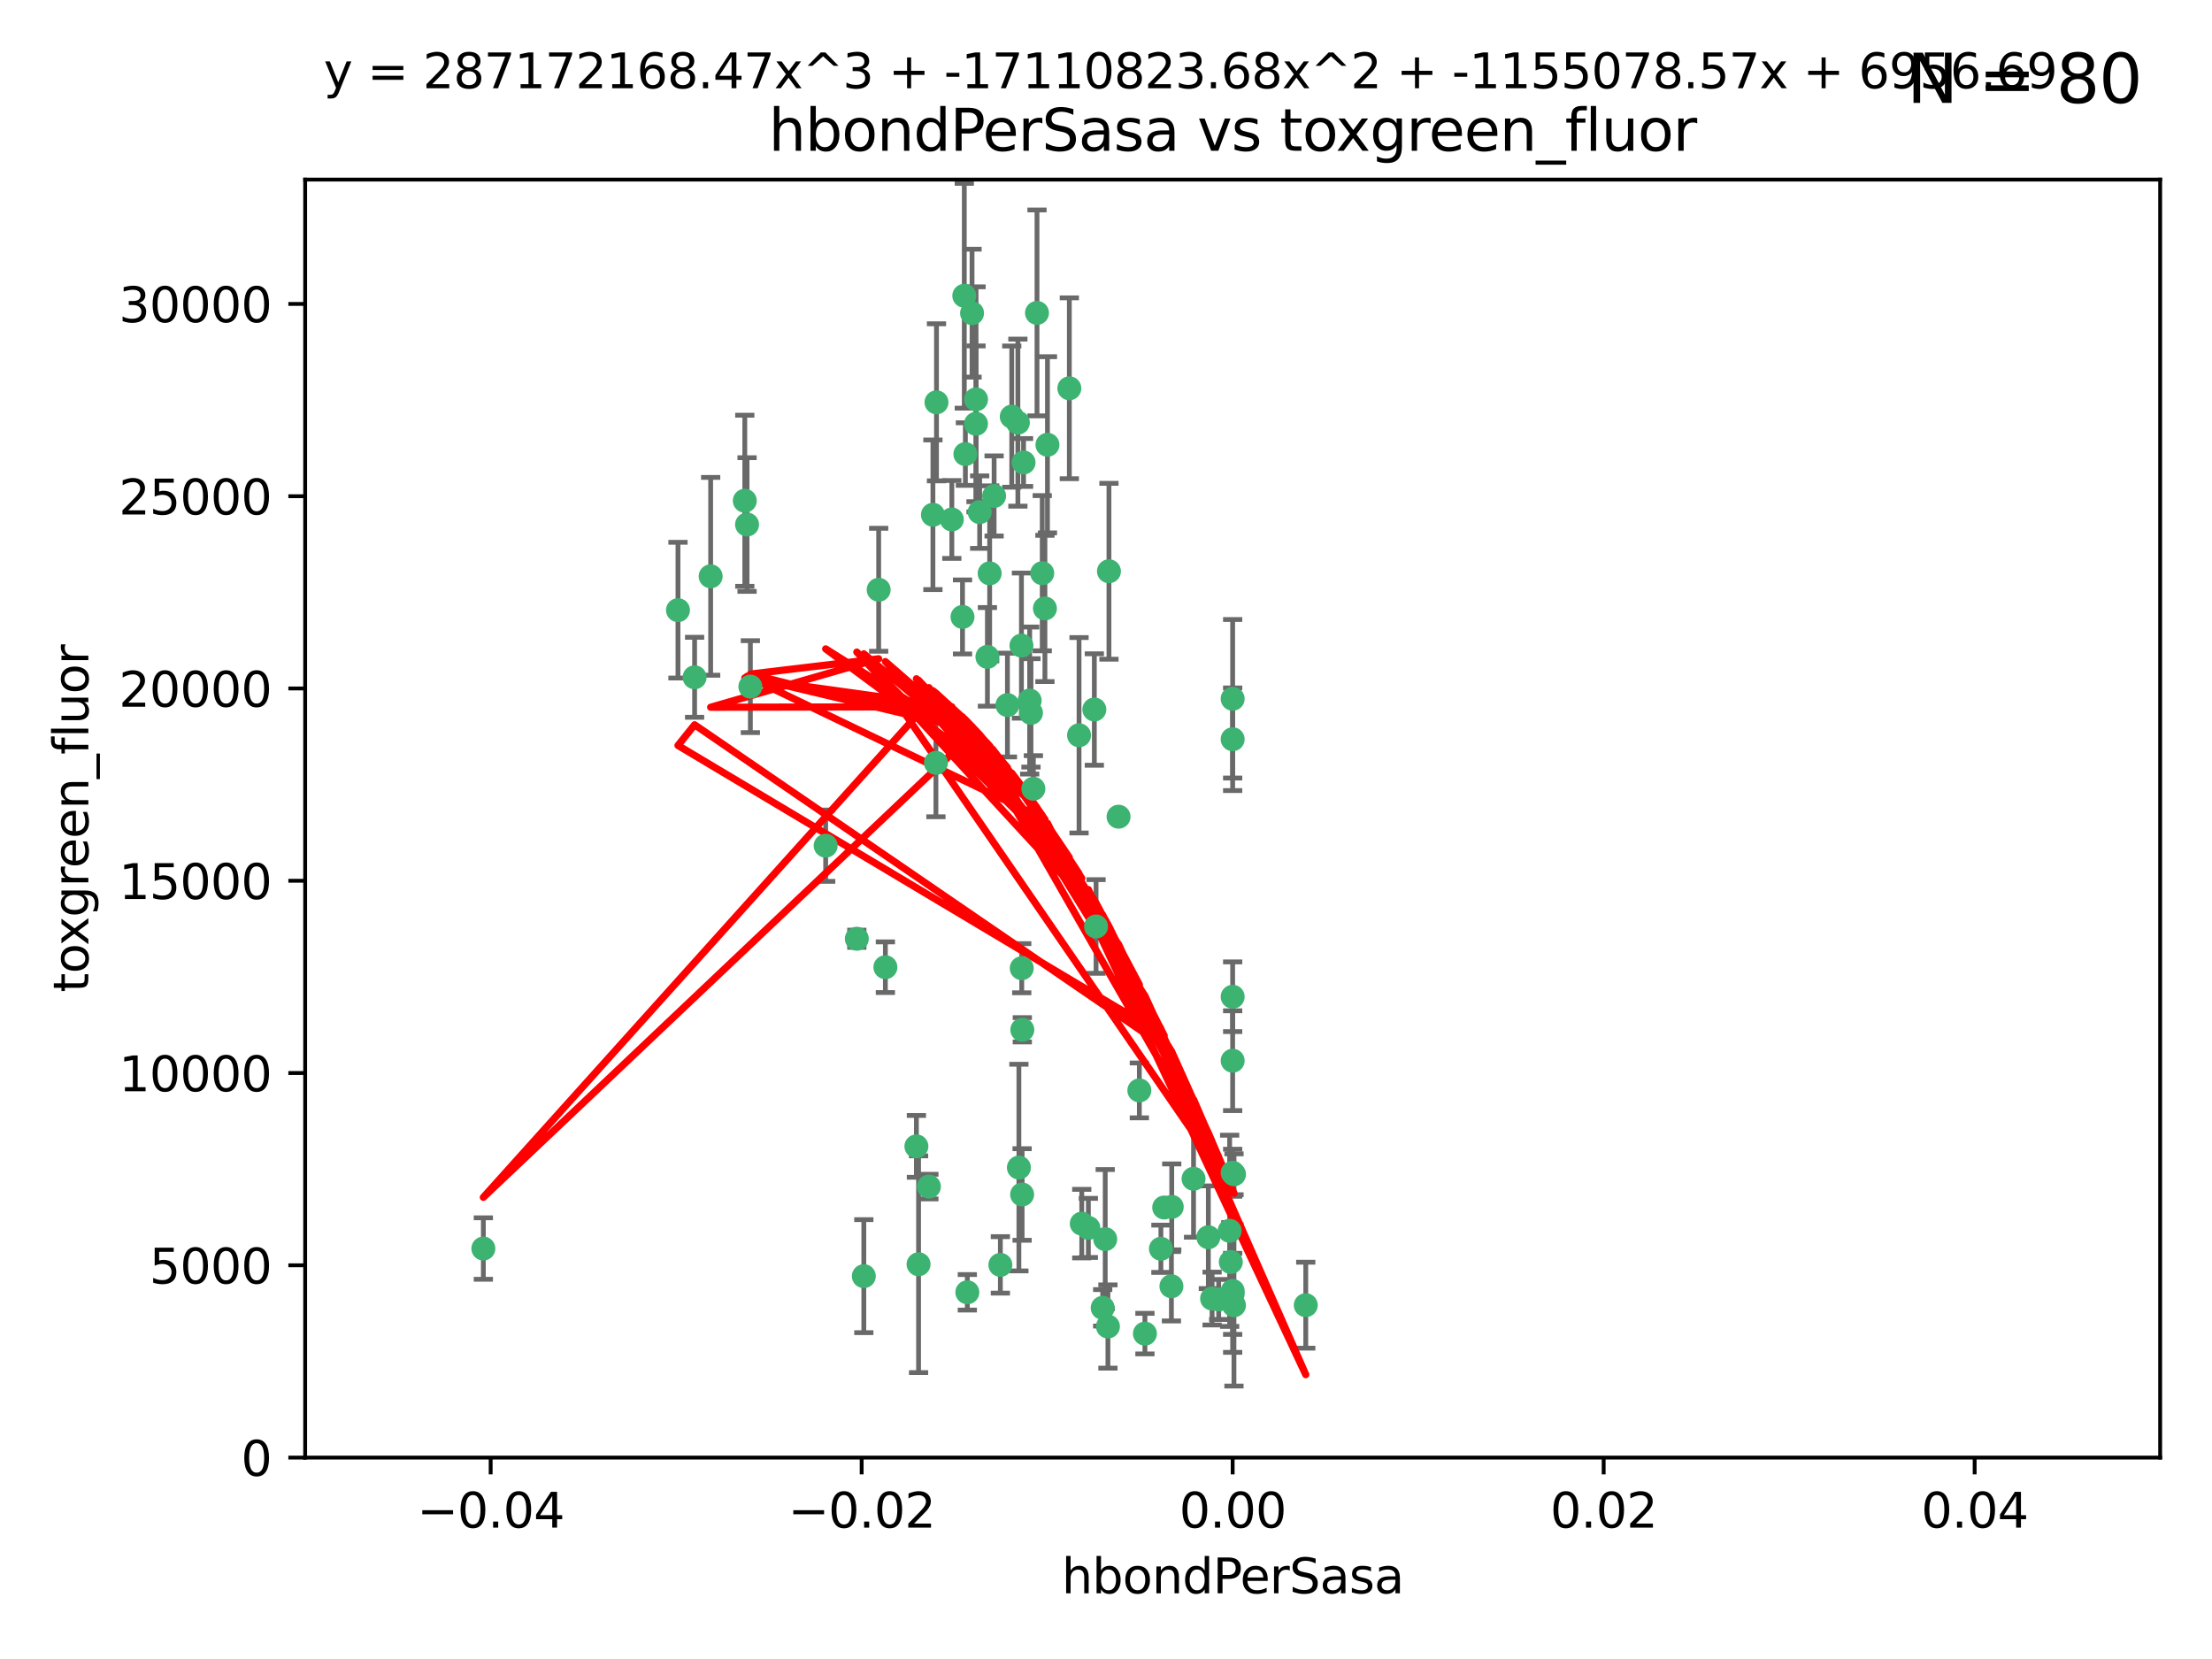 <?xml version="1.0" encoding="utf-8" standalone="no"?>
<!DOCTYPE svg PUBLIC "-//W3C//DTD SVG 1.1//EN"
  "http://www.w3.org/Graphics/SVG/1.1/DTD/svg11.dtd">
<svg xmlns:xlink="http://www.w3.org/1999/xlink" width="460.8pt" height="345.6pt" viewBox="0 0 460.8 345.6" xmlns="http://www.w3.org/2000/svg" version="1.1">
 <defs>
  <style type="text/css">*{stroke-linejoin: round; stroke-linecap: butt}</style>
 </defs>
 <g id="figure_1">
  <g id="patch_1">
   <path d="M 0 345.6 
L 460.8 345.6 
L 460.8 0 
L 0 0 
z
" style="fill: #ffffff"/>
  </g>
  <g id="axes_1">
   <g id="patch_2">
    <path d="M 63.571 303.64 
L 450 303.64 
L 450 37.411 
L 63.571 37.411 
z
" style="fill: #ffffff"/>
   </g>
   <g id="PathCollection_1">
    <defs>
     <path id="m3995d08988" d="M 0 1.118 
C 0.297 1.118 0.581 1 0.791 0.791 
C 1 0.581 1.118 0.297 1.118 0 
C 1.118 -0.297 1 -0.581 0.791 -0.791 
C 0.581 -1 0.297 -1.118 0 -1.118 
C -0.297 -1.118 -0.581 -1 -0.791 -0.791 
C -1 -0.581 -1.118 -0.297 -1.118 0 
C -1.118 0.297 -1 0.581 -0.791 0.791 
C -0.581 1 -0.297 1.118 0 1.118 
z
" style="stroke: #3cb371"/>
    </defs>
    <g clip-path="url(#pe0884e7c00)">
     <use xlink:href="#m3995d08988" x="207.091" y="103.319" style="fill: #3cb371; stroke: #3cb371"/>
     <use xlink:href="#m3995d08988" x="216.026" y="65.184" style="fill: #3cb371; stroke: #3cb371"/>
     <use xlink:href="#m3995d08988" x="212.786" y="134.491" style="fill: #3cb371; stroke: #3cb371"/>
     <use xlink:href="#m3995d08988" x="217.677" y="126.749" style="fill: #3cb371; stroke: #3cb371"/>
     <use xlink:href="#m3995d08988" x="155.626" y="109.268" style="fill: #3cb371; stroke: #3cb371"/>
     <use xlink:href="#m3995d08988" x="203.329" y="83.201" style="fill: #3cb371; stroke: #3cb371"/>
     <use xlink:href="#m3995d08988" x="100.691" y="260.094" style="fill: #3cb371; stroke: #3cb371"/>
     <use xlink:href="#m3995d08988" x="195.087" y="83.811" style="fill: #3cb371; stroke: #3cb371"/>
     <use xlink:href="#m3995d08988" x="203.319" y="88.286" style="fill: #3cb371; stroke: #3cb371"/>
     <use xlink:href="#m3995d08988" x="156.315" y="143.039" style="fill: #3cb371; stroke: #3cb371"/>
     <use xlink:href="#m3995d08988" x="183.044" y="122.859" style="fill: #3cb371; stroke: #3cb371"/>
     <use xlink:href="#m3995d08988" x="148.044" y="120.054" style="fill: #3cb371; stroke: #3cb371"/>
     <use xlink:href="#m3995d08988" x="198.284" y="108.214" style="fill: #3cb371; stroke: #3cb371"/>
     <use xlink:href="#m3995d08988" x="155.154" y="104.315" style="fill: #3cb371; stroke: #3cb371"/>
     <use xlink:href="#m3995d08988" x="200.88" y="61.614" style="fill: #3cb371; stroke: #3cb371"/>
     <use xlink:href="#m3995d08988" x="214.498" y="145.935" style="fill: #3cb371; stroke: #3cb371"/>
     <use xlink:href="#m3995d08988" x="212.043" y="88.045" style="fill: #3cb371; stroke: #3cb371"/>
     <use xlink:href="#m3995d08988" x="222.763" y="80.887" style="fill: #3cb371; stroke: #3cb371"/>
     <use xlink:href="#m3995d08988" x="206.164" y="119.44" style="fill: #3cb371; stroke: #3cb371"/>
     <use xlink:href="#m3995d08988" x="201.107" y="94.593" style="fill: #3cb371; stroke: #3cb371"/>
     <use xlink:href="#m3995d08988" x="204.083" y="106.684" style="fill: #3cb371; stroke: #3cb371"/>
     <use xlink:href="#m3995d08988" x="212.848" y="201.695" style="fill: #3cb371; stroke: #3cb371"/>
     <use xlink:href="#m3995d08988" x="210.768" y="86.787" style="fill: #3cb371; stroke: #3cb371"/>
     <use xlink:href="#m3995d08988" x="241.838" y="260.14" style="fill: #3cb371; stroke: #3cb371"/>
     <use xlink:href="#m3995d08988" x="212.255" y="243.228" style="fill: #3cb371; stroke: #3cb371"/>
     <use xlink:href="#m3995d08988" x="213.226" y="96.341" style="fill: #3cb371; stroke: #3cb371"/>
     <use xlink:href="#m3995d08988" x="217.118" y="119.409" style="fill: #3cb371; stroke: #3cb371"/>
     <use xlink:href="#m3995d08988" x="202.496" y="65.233" style="fill: #3cb371; stroke: #3cb371"/>
     <use xlink:href="#m3995d08988" x="209.868" y="146.874" style="fill: #3cb371; stroke: #3cb371"/>
     <use xlink:href="#m3995d08988" x="184.442" y="201.487" style="fill: #3cb371; stroke: #3cb371"/>
     <use xlink:href="#m3995d08988" x="225.351" y="254.906" style="fill: #3cb371; stroke: #3cb371"/>
     <use xlink:href="#m3995d08988" x="205.698" y="136.835" style="fill: #3cb371; stroke: #3cb371"/>
     <use xlink:href="#m3995d08988" x="194.344" y="107.234" style="fill: #3cb371; stroke: #3cb371"/>
     <use xlink:href="#m3995d08988" x="194.968" y="158.921" style="fill: #3cb371; stroke: #3cb371"/>
     <use xlink:href="#m3995d08988" x="201.512" y="269.209" style="fill: #3cb371; stroke: #3cb371"/>
     <use xlink:href="#m3995d08988" x="244.095" y="251.417" style="fill: #3cb371; stroke: #3cb371"/>
     <use xlink:href="#m3995d08988" x="144.699" y="141.091" style="fill: #3cb371; stroke: #3cb371"/>
     <use xlink:href="#m3995d08988" x="141.236" y="127.107" style="fill: #3cb371; stroke: #3cb371"/>
     <use xlink:href="#m3995d08988" x="242.524" y="251.547" style="fill: #3cb371; stroke: #3cb371"/>
     <use xlink:href="#m3995d08988" x="230.238" y="258.133" style="fill: #3cb371; stroke: #3cb371"/>
     <use xlink:href="#m3995d08988" x="190.904" y="238.808" style="fill: #3cb371; stroke: #3cb371"/>
     <use xlink:href="#m3995d08988" x="208.395" y="263.497" style="fill: #3cb371; stroke: #3cb371"/>
     <use xlink:href="#m3995d08988" x="172.003" y="176.169" style="fill: #3cb371; stroke: #3cb371"/>
     <use xlink:href="#m3995d08988" x="215.269" y="164.309" style="fill: #3cb371; stroke: #3cb371"/>
     <use xlink:href="#m3995d08988" x="237.346" y="227.152" style="fill: #3cb371; stroke: #3cb371"/>
     <use xlink:href="#m3995d08988" x="228.328" y="193.002" style="fill: #3cb371; stroke: #3cb371"/>
     <use xlink:href="#m3995d08988" x="252.503" y="270.514" style="fill: #3cb371; stroke: #3cb371"/>
     <use xlink:href="#m3995d08988" x="244.027" y="267.951" style="fill: #3cb371; stroke: #3cb371"/>
     <use xlink:href="#m3995d08988" x="256.397" y="262.903" style="fill: #3cb371; stroke: #3cb371"/>
     <use xlink:href="#m3995d08988" x="200.508" y="128.518" style="fill: #3cb371; stroke: #3cb371"/>
     <use xlink:href="#m3995d08988" x="238.508" y="277.818" style="fill: #3cb371; stroke: #3cb371"/>
     <use xlink:href="#m3995d08988" x="253.875" y="270.703" style="fill: #3cb371; stroke: #3cb371"/>
     <use xlink:href="#m3995d08988" x="229.709" y="272.443" style="fill: #3cb371; stroke: #3cb371"/>
     <use xlink:href="#m3995d08988" x="191.354" y="263.364" style="fill: #3cb371; stroke: #3cb371"/>
     <use xlink:href="#m3995d08988" x="214.771" y="148.507" style="fill: #3cb371; stroke: #3cb371"/>
     <use xlink:href="#m3995d08988" x="212.925" y="248.836" style="fill: #3cb371; stroke: #3cb371"/>
     <use xlink:href="#m3995d08988" x="224.785" y="153.171" style="fill: #3cb371; stroke: #3cb371"/>
     <use xlink:href="#m3995d08988" x="178.492" y="195.558" style="fill: #3cb371; stroke: #3cb371"/>
     <use xlink:href="#m3995d08988" x="230.801" y="276.333" style="fill: #3cb371; stroke: #3cb371"/>
     <use xlink:href="#m3995d08988" x="212.966" y="214.524" style="fill: #3cb371; stroke: #3cb371"/>
     <use xlink:href="#m3995d08988" x="179.951" y="265.846" style="fill: #3cb371; stroke: #3cb371"/>
     <use xlink:href="#m3995d08988" x="256.786" y="207.64" style="fill: #3cb371; stroke: #3cb371"/>
     <use xlink:href="#m3995d08988" x="227.97" y="147.801" style="fill: #3cb371; stroke: #3cb371"/>
     <use xlink:href="#m3995d08988" x="193.505" y="247.192" style="fill: #3cb371; stroke: #3cb371"/>
     <use xlink:href="#m3995d08988" x="233.017" y="170.133" style="fill: #3cb371; stroke: #3cb371"/>
     <use xlink:href="#m3995d08988" x="257.056" y="271.92" style="fill: #3cb371; stroke: #3cb371"/>
     <use xlink:href="#m3995d08988" x="226.725" y="255.796" style="fill: #3cb371; stroke: #3cb371"/>
     <use xlink:href="#m3995d08988" x="256.786" y="220.964" style="fill: #3cb371; stroke: #3cb371"/>
     <use xlink:href="#m3995d08988" x="256.786" y="268.93" style="fill: #3cb371; stroke: #3cb371"/>
     <use xlink:href="#m3995d08988" x="256.159" y="256.398" style="fill: #3cb371; stroke: #3cb371"/>
     <use xlink:href="#m3995d08988" x="256.786" y="145.567" style="fill: #3cb371; stroke: #3cb371"/>
     <use xlink:href="#m3995d08988" x="218.205" y="92.655" style="fill: #3cb371; stroke: #3cb371"/>
     <use xlink:href="#m3995d08988" x="272.013" y="271.892" style="fill: #3cb371; stroke: #3cb371"/>
     <use xlink:href="#m3995d08988" x="231.015" y="119.004" style="fill: #3cb371; stroke: #3cb371"/>
     <use xlink:href="#m3995d08988" x="251.718" y="257.738" style="fill: #3cb371; stroke: #3cb371"/>
     <use xlink:href="#m3995d08988" x="256.786" y="244.305" style="fill: #3cb371; stroke: #3cb371"/>
     <use xlink:href="#m3995d08988" x="248.636" y="245.561" style="fill: #3cb371; stroke: #3cb371"/>
     <use xlink:href="#m3995d08988" x="257.069" y="244.625" style="fill: #3cb371; stroke: #3cb371"/>
     <use xlink:href="#m3995d08988" x="256.786" y="269.529" style="fill: #3cb371; stroke: #3cb371"/>
     <use xlink:href="#m3995d08988" x="256.786" y="153.996" style="fill: #3cb371; stroke: #3cb371"/>
    </g>
   </g>
   <g id="matplotlib.axis_1">
    <g id="xtick_1">
     <g id="line2d_1">
      <defs>
       <path id="m8ca6f633a4" d="M 0 0 
L 0 3.5 
" style="stroke: #000000; stroke-width: 0.8"/>
      </defs>
      <g>
       <use xlink:href="#m8ca6f633a4" x="102.214" y="303.64" style="stroke: #000000; stroke-width: 0.8"/>
      </g>
     </g>
     <g id="text_1">
      <!-- −0.04 -->
      <g transform="translate(86.891 318.238)scale(0.1 -0.1)">
       <defs>
        <path id="DejaVuSans-2212" d="M 678 2272 
L 4684 2272 
L 4684 1741 
L 678 1741 
L 678 2272 
z
" transform="scale(0.016)"/>
        <path id="DejaVuSans-30" d="M 2034 4250 
Q 1547 4250 1301 3770 
Q 1056 3291 1056 2328 
Q 1056 1369 1301 889 
Q 1547 409 2034 409 
Q 2525 409 2770 889 
Q 3016 1369 3016 2328 
Q 3016 3291 2770 3770 
Q 2525 4250 2034 4250 
z
M 2034 4750 
Q 2819 4750 3233 4129 
Q 3647 3509 3647 2328 
Q 3647 1150 3233 529 
Q 2819 -91 2034 -91 
Q 1250 -91 836 529 
Q 422 1150 422 2328 
Q 422 3509 836 4129 
Q 1250 4750 2034 4750 
z
" transform="scale(0.016)"/>
        <path id="DejaVuSans-2e" d="M 684 794 
L 1344 794 
L 1344 0 
L 684 0 
L 684 794 
z
" transform="scale(0.016)"/>
        <path id="DejaVuSans-34" d="M 2419 4116 
L 825 1625 
L 2419 1625 
L 2419 4116 
z
M 2253 4666 
L 3047 4666 
L 3047 1625 
L 3713 1625 
L 3713 1100 
L 3047 1100 
L 3047 0 
L 2419 0 
L 2419 1100 
L 313 1100 
L 313 1709 
L 2253 4666 
z
" transform="scale(0.016)"/>
       </defs>
       <use xlink:href="#DejaVuSans-2212"/>
       <use xlink:href="#DejaVuSans-30" x="83.789"/>
       <use xlink:href="#DejaVuSans-2e" x="147.412"/>
       <use xlink:href="#DejaVuSans-30" x="179.199"/>
       <use xlink:href="#DejaVuSans-34" x="242.822"/>
      </g>
     </g>
    </g>
    <g id="xtick_2">
     <g id="line2d_2">
      <g>
       <use xlink:href="#m8ca6f633a4" x="179.5" y="303.64" style="stroke: #000000; stroke-width: 0.8"/>
      </g>
     </g>
     <g id="text_2">
      <!-- −0.02 -->
      <g transform="translate(164.177 318.238)scale(0.1 -0.1)">
       <defs>
        <path id="DejaVuSans-32" d="M 1228 531 
L 3431 531 
L 3431 0 
L 469 0 
L 469 531 
Q 828 903 1448 1529 
Q 2069 2156 2228 2338 
Q 2531 2678 2651 2914 
Q 2772 3150 2772 3378 
Q 2772 3750 2511 3984 
Q 2250 4219 1831 4219 
Q 1534 4219 1204 4116 
Q 875 4013 500 3803 
L 500 4441 
Q 881 4594 1212 4672 
Q 1544 4750 1819 4750 
Q 2544 4750 2975 4387 
Q 3406 4025 3406 3419 
Q 3406 3131 3298 2873 
Q 3191 2616 2906 2266 
Q 2828 2175 2409 1742 
Q 1991 1309 1228 531 
z
" transform="scale(0.016)"/>
       </defs>
       <use xlink:href="#DejaVuSans-2212"/>
       <use xlink:href="#DejaVuSans-30" x="83.789"/>
       <use xlink:href="#DejaVuSans-2e" x="147.412"/>
       <use xlink:href="#DejaVuSans-30" x="179.199"/>
       <use xlink:href="#DejaVuSans-32" x="242.822"/>
      </g>
     </g>
    </g>
    <g id="xtick_3">
     <g id="line2d_3">
      <g>
       <use xlink:href="#m8ca6f633a4" x="256.786" y="303.64" style="stroke: #000000; stroke-width: 0.8"/>
      </g>
     </g>
     <g id="text_3">
      <!-- 0.00 -->
      <g transform="translate(245.653 318.238)scale(0.1 -0.1)">
       <use xlink:href="#DejaVuSans-30"/>
       <use xlink:href="#DejaVuSans-2e" x="63.623"/>
       <use xlink:href="#DejaVuSans-30" x="95.41"/>
       <use xlink:href="#DejaVuSans-30" x="159.033"/>
      </g>
     </g>
    </g>
    <g id="xtick_4">
     <g id="line2d_4">
      <g>
       <use xlink:href="#m8ca6f633a4" x="334.071" y="303.64" style="stroke: #000000; stroke-width: 0.8"/>
      </g>
     </g>
     <g id="text_4">
      <!-- 0.02 -->
      <g transform="translate(322.939 318.238)scale(0.1 -0.1)">
       <use xlink:href="#DejaVuSans-30"/>
       <use xlink:href="#DejaVuSans-2e" x="63.623"/>
       <use xlink:href="#DejaVuSans-30" x="95.41"/>
       <use xlink:href="#DejaVuSans-32" x="159.033"/>
      </g>
     </g>
    </g>
    <g id="xtick_5">
     <g id="line2d_5">
      <g>
       <use xlink:href="#m8ca6f633a4" x="411.357" y="303.64" style="stroke: #000000; stroke-width: 0.8"/>
      </g>
     </g>
     <g id="text_5">
      <!-- 0.04 -->
      <g transform="translate(400.224 318.238)scale(0.1 -0.1)">
       <use xlink:href="#DejaVuSans-30"/>
       <use xlink:href="#DejaVuSans-2e" x="63.623"/>
       <use xlink:href="#DejaVuSans-30" x="95.41"/>
       <use xlink:href="#DejaVuSans-34" x="159.033"/>
      </g>
     </g>
    </g>
    <g id="text_6">
     <!-- hbondPerSasa -->
     <g transform="translate(221.168 331.917)scale(0.1 -0.1)">
      <defs>
       <path id="DejaVuSans-68" d="M 3513 2113 
L 3513 0 
L 2938 0 
L 2938 2094 
Q 2938 2591 2744 2837 
Q 2550 3084 2163 3084 
Q 1697 3084 1428 2787 
Q 1159 2491 1159 1978 
L 1159 0 
L 581 0 
L 581 4863 
L 1159 4863 
L 1159 2956 
Q 1366 3272 1645 3428 
Q 1925 3584 2291 3584 
Q 2894 3584 3203 3211 
Q 3513 2838 3513 2113 
z
" transform="scale(0.016)"/>
       <path id="DejaVuSans-62" d="M 3116 1747 
Q 3116 2381 2855 2742 
Q 2594 3103 2138 3103 
Q 1681 3103 1420 2742 
Q 1159 2381 1159 1747 
Q 1159 1113 1420 752 
Q 1681 391 2138 391 
Q 2594 391 2855 752 
Q 3116 1113 3116 1747 
z
M 1159 2969 
Q 1341 3281 1617 3432 
Q 1894 3584 2278 3584 
Q 2916 3584 3314 3078 
Q 3713 2572 3713 1747 
Q 3713 922 3314 415 
Q 2916 -91 2278 -91 
Q 1894 -91 1617 61 
Q 1341 213 1159 525 
L 1159 0 
L 581 0 
L 581 4863 
L 1159 4863 
L 1159 2969 
z
" transform="scale(0.016)"/>
       <path id="DejaVuSans-6f" d="M 1959 3097 
Q 1497 3097 1228 2736 
Q 959 2375 959 1747 
Q 959 1119 1226 758 
Q 1494 397 1959 397 
Q 2419 397 2687 759 
Q 2956 1122 2956 1747 
Q 2956 2369 2687 2733 
Q 2419 3097 1959 3097 
z
M 1959 3584 
Q 2709 3584 3137 3096 
Q 3566 2609 3566 1747 
Q 3566 888 3137 398 
Q 2709 -91 1959 -91 
Q 1206 -91 779 398 
Q 353 888 353 1747 
Q 353 2609 779 3096 
Q 1206 3584 1959 3584 
z
" transform="scale(0.016)"/>
       <path id="DejaVuSans-6e" d="M 3513 2113 
L 3513 0 
L 2938 0 
L 2938 2094 
Q 2938 2591 2744 2837 
Q 2550 3084 2163 3084 
Q 1697 3084 1428 2787 
Q 1159 2491 1159 1978 
L 1159 0 
L 581 0 
L 581 3500 
L 1159 3500 
L 1159 2956 
Q 1366 3272 1645 3428 
Q 1925 3584 2291 3584 
Q 2894 3584 3203 3211 
Q 3513 2838 3513 2113 
z
" transform="scale(0.016)"/>
       <path id="DejaVuSans-64" d="M 2906 2969 
L 2906 4863 
L 3481 4863 
L 3481 0 
L 2906 0 
L 2906 525 
Q 2725 213 2448 61 
Q 2172 -91 1784 -91 
Q 1150 -91 751 415 
Q 353 922 353 1747 
Q 353 2572 751 3078 
Q 1150 3584 1784 3584 
Q 2172 3584 2448 3432 
Q 2725 3281 2906 2969 
z
M 947 1747 
Q 947 1113 1208 752 
Q 1469 391 1925 391 
Q 2381 391 2643 752 
Q 2906 1113 2906 1747 
Q 2906 2381 2643 2742 
Q 2381 3103 1925 3103 
Q 1469 3103 1208 2742 
Q 947 2381 947 1747 
z
" transform="scale(0.016)"/>
       <path id="DejaVuSans-50" d="M 1259 4147 
L 1259 2394 
L 2053 2394 
Q 2494 2394 2734 2622 
Q 2975 2850 2975 3272 
Q 2975 3691 2734 3919 
Q 2494 4147 2053 4147 
L 1259 4147 
z
M 628 4666 
L 2053 4666 
Q 2838 4666 3239 4311 
Q 3641 3956 3641 3272 
Q 3641 2581 3239 2228 
Q 2838 1875 2053 1875 
L 1259 1875 
L 1259 0 
L 628 0 
L 628 4666 
z
" transform="scale(0.016)"/>
       <path id="DejaVuSans-65" d="M 3597 1894 
L 3597 1613 
L 953 1613 
Q 991 1019 1311 708 
Q 1631 397 2203 397 
Q 2534 397 2845 478 
Q 3156 559 3463 722 
L 3463 178 
Q 3153 47 2828 -22 
Q 2503 -91 2169 -91 
Q 1331 -91 842 396 
Q 353 884 353 1716 
Q 353 2575 817 3079 
Q 1281 3584 2069 3584 
Q 2775 3584 3186 3129 
Q 3597 2675 3597 1894 
z
M 3022 2063 
Q 3016 2534 2758 2815 
Q 2500 3097 2075 3097 
Q 1594 3097 1305 2825 
Q 1016 2553 972 2059 
L 3022 2063 
z
" transform="scale(0.016)"/>
       <path id="DejaVuSans-72" d="M 2631 2963 
Q 2534 3019 2420 3045 
Q 2306 3072 2169 3072 
Q 1681 3072 1420 2755 
Q 1159 2438 1159 1844 
L 1159 0 
L 581 0 
L 581 3500 
L 1159 3500 
L 1159 2956 
Q 1341 3275 1631 3429 
Q 1922 3584 2338 3584 
Q 2397 3584 2469 3576 
Q 2541 3569 2628 3553 
L 2631 2963 
z
" transform="scale(0.016)"/>
       <path id="DejaVuSans-53" d="M 3425 4513 
L 3425 3897 
Q 3066 4069 2747 4153 
Q 2428 4238 2131 4238 
Q 1616 4238 1336 4038 
Q 1056 3838 1056 3469 
Q 1056 3159 1242 3001 
Q 1428 2844 1947 2747 
L 2328 2669 
Q 3034 2534 3370 2195 
Q 3706 1856 3706 1288 
Q 3706 609 3251 259 
Q 2797 -91 1919 -91 
Q 1588 -91 1214 -16 
Q 841 59 441 206 
L 441 856 
Q 825 641 1194 531 
Q 1563 422 1919 422 
Q 2459 422 2753 634 
Q 3047 847 3047 1241 
Q 3047 1584 2836 1778 
Q 2625 1972 2144 2069 
L 1759 2144 
Q 1053 2284 737 2584 
Q 422 2884 422 3419 
Q 422 4038 858 4394 
Q 1294 4750 2059 4750 
Q 2388 4750 2728 4690 
Q 3069 4631 3425 4513 
z
" transform="scale(0.016)"/>
       <path id="DejaVuSans-61" d="M 2194 1759 
Q 1497 1759 1228 1600 
Q 959 1441 959 1056 
Q 959 750 1161 570 
Q 1363 391 1709 391 
Q 2188 391 2477 730 
Q 2766 1069 2766 1631 
L 2766 1759 
L 2194 1759 
z
M 3341 1997 
L 3341 0 
L 2766 0 
L 2766 531 
Q 2569 213 2275 61 
Q 1981 -91 1556 -91 
Q 1019 -91 701 211 
Q 384 513 384 1019 
Q 384 1609 779 1909 
Q 1175 2209 1959 2209 
L 2766 2209 
L 2766 2266 
Q 2766 2663 2505 2880 
Q 2244 3097 1772 3097 
Q 1472 3097 1187 3025 
Q 903 2953 641 2809 
L 641 3341 
Q 956 3463 1253 3523 
Q 1550 3584 1831 3584 
Q 2591 3584 2966 3190 
Q 3341 2797 3341 1997 
z
" transform="scale(0.016)"/>
       <path id="DejaVuSans-73" d="M 2834 3397 
L 2834 2853 
Q 2591 2978 2328 3040 
Q 2066 3103 1784 3103 
Q 1356 3103 1142 2972 
Q 928 2841 928 2578 
Q 928 2378 1081 2264 
Q 1234 2150 1697 2047 
L 1894 2003 
Q 2506 1872 2764 1633 
Q 3022 1394 3022 966 
Q 3022 478 2636 193 
Q 2250 -91 1575 -91 
Q 1294 -91 989 -36 
Q 684 19 347 128 
L 347 722 
Q 666 556 975 473 
Q 1284 391 1588 391 
Q 1994 391 2212 530 
Q 2431 669 2431 922 
Q 2431 1156 2273 1281 
Q 2116 1406 1581 1522 
L 1381 1569 
Q 847 1681 609 1914 
Q 372 2147 372 2553 
Q 372 3047 722 3315 
Q 1072 3584 1716 3584 
Q 2034 3584 2315 3537 
Q 2597 3491 2834 3397 
z
" transform="scale(0.016)"/>
      </defs>
      <use xlink:href="#DejaVuSans-68"/>
      <use xlink:href="#DejaVuSans-62" x="63.379"/>
      <use xlink:href="#DejaVuSans-6f" x="126.855"/>
      <use xlink:href="#DejaVuSans-6e" x="188.037"/>
      <use xlink:href="#DejaVuSans-64" x="251.416"/>
      <use xlink:href="#DejaVuSans-50" x="314.893"/>
      <use xlink:href="#DejaVuSans-65" x="371.57"/>
      <use xlink:href="#DejaVuSans-72" x="433.094"/>
      <use xlink:href="#DejaVuSans-53" x="474.207"/>
      <use xlink:href="#DejaVuSans-61" x="537.684"/>
      <use xlink:href="#DejaVuSans-73" x="598.963"/>
      <use xlink:href="#DejaVuSans-61" x="651.062"/>
     </g>
    </g>
   </g>
   <g id="matplotlib.axis_2">
    <g id="ytick_1">
     <g id="line2d_6">
      <defs>
       <path id="m29bbb0a521" d="M 0 0 
L -3.5 0 
" style="stroke: #000000; stroke-width: 0.8"/>
      </defs>
      <g>
       <use xlink:href="#m29bbb0a521" x="63.571" y="303.64" style="stroke: #000000; stroke-width: 0.8"/>
      </g>
     </g>
     <g id="text_7">
      <!-- 0 -->
      <g transform="translate(50.209 307.439)scale(0.1 -0.1)">
       <use xlink:href="#DejaVuSans-30"/>
      </g>
     </g>
    </g>
    <g id="ytick_2">
     <g id="line2d_7">
      <g>
       <use xlink:href="#m29bbb0a521" x="63.571" y="263.586" style="stroke: #000000; stroke-width: 0.8"/>
      </g>
     </g>
     <g id="text_8">
      <!-- 5000 -->
      <g transform="translate(31.121 267.385)scale(0.1 -0.1)">
       <defs>
        <path id="DejaVuSans-35" d="M 691 4666 
L 3169 4666 
L 3169 4134 
L 1269 4134 
L 1269 2991 
Q 1406 3038 1543 3061 
Q 1681 3084 1819 3084 
Q 2600 3084 3056 2656 
Q 3513 2228 3513 1497 
Q 3513 744 3044 326 
Q 2575 -91 1722 -91 
Q 1428 -91 1123 -41 
Q 819 9 494 109 
L 494 744 
Q 775 591 1075 516 
Q 1375 441 1709 441 
Q 2250 441 2565 725 
Q 2881 1009 2881 1497 
Q 2881 1984 2565 2268 
Q 2250 2553 1709 2553 
Q 1456 2553 1204 2497 
Q 953 2441 691 2322 
L 691 4666 
z
" transform="scale(0.016)"/>
       </defs>
       <use xlink:href="#DejaVuSans-35"/>
       <use xlink:href="#DejaVuSans-30" x="63.623"/>
       <use xlink:href="#DejaVuSans-30" x="127.246"/>
       <use xlink:href="#DejaVuSans-30" x="190.869"/>
      </g>
     </g>
    </g>
    <g id="ytick_3">
     <g id="line2d_8">
      <g>
       <use xlink:href="#m29bbb0a521" x="63.571" y="223.532" style="stroke: #000000; stroke-width: 0.8"/>
      </g>
     </g>
     <g id="text_9">
      <!-- 10000 -->
      <g transform="translate(24.759 227.331)scale(0.1 -0.1)">
       <defs>
        <path id="DejaVuSans-31" d="M 794 531 
L 1825 531 
L 1825 4091 
L 703 3866 
L 703 4441 
L 1819 4666 
L 2450 4666 
L 2450 531 
L 3481 531 
L 3481 0 
L 794 0 
L 794 531 
z
" transform="scale(0.016)"/>
       </defs>
       <use xlink:href="#DejaVuSans-31"/>
       <use xlink:href="#DejaVuSans-30" x="63.623"/>
       <use xlink:href="#DejaVuSans-30" x="127.246"/>
       <use xlink:href="#DejaVuSans-30" x="190.869"/>
       <use xlink:href="#DejaVuSans-30" x="254.492"/>
      </g>
     </g>
    </g>
    <g id="ytick_4">
     <g id="line2d_9">
      <g>
       <use xlink:href="#m29bbb0a521" x="63.571" y="183.478" style="stroke: #000000; stroke-width: 0.8"/>
      </g>
     </g>
     <g id="text_10">
      <!-- 15000 -->
      <g transform="translate(24.759 187.278)scale(0.1 -0.1)">
       <use xlink:href="#DejaVuSans-31"/>
       <use xlink:href="#DejaVuSans-35" x="63.623"/>
       <use xlink:href="#DejaVuSans-30" x="127.246"/>
       <use xlink:href="#DejaVuSans-30" x="190.869"/>
       <use xlink:href="#DejaVuSans-30" x="254.492"/>
      </g>
     </g>
    </g>
    <g id="ytick_5">
     <g id="line2d_10">
      <g>
       <use xlink:href="#m29bbb0a521" x="63.571" y="143.424" style="stroke: #000000; stroke-width: 0.8"/>
      </g>
     </g>
     <g id="text_11">
      <!-- 20000 -->
      <g transform="translate(24.759 147.224)scale(0.1 -0.1)">
       <use xlink:href="#DejaVuSans-32"/>
       <use xlink:href="#DejaVuSans-30" x="63.623"/>
       <use xlink:href="#DejaVuSans-30" x="127.246"/>
       <use xlink:href="#DejaVuSans-30" x="190.869"/>
       <use xlink:href="#DejaVuSans-30" x="254.492"/>
      </g>
     </g>
    </g>
    <g id="ytick_6">
     <g id="line2d_11">
      <g>
       <use xlink:href="#m29bbb0a521" x="63.571" y="103.371" style="stroke: #000000; stroke-width: 0.8"/>
      </g>
     </g>
     <g id="text_12">
      <!-- 25000 -->
      <g transform="translate(24.759 107.17)scale(0.1 -0.1)">
       <use xlink:href="#DejaVuSans-32"/>
       <use xlink:href="#DejaVuSans-35" x="63.623"/>
       <use xlink:href="#DejaVuSans-30" x="127.246"/>
       <use xlink:href="#DejaVuSans-30" x="190.869"/>
       <use xlink:href="#DejaVuSans-30" x="254.492"/>
      </g>
     </g>
    </g>
    <g id="ytick_7">
     <g id="line2d_12">
      <g>
       <use xlink:href="#m29bbb0a521" x="63.571" y="63.317" style="stroke: #000000; stroke-width: 0.8"/>
      </g>
     </g>
     <g id="text_13">
      <!-- 30000 -->
      <g transform="translate(24.759 67.116)scale(0.1 -0.1)">
       <defs>
        <path id="DejaVuSans-33" d="M 2597 2516 
Q 3050 2419 3304 2112 
Q 3559 1806 3559 1356 
Q 3559 666 3084 287 
Q 2609 -91 1734 -91 
Q 1441 -91 1130 -33 
Q 819 25 488 141 
L 488 750 
Q 750 597 1062 519 
Q 1375 441 1716 441 
Q 2309 441 2620 675 
Q 2931 909 2931 1356 
Q 2931 1769 2642 2001 
Q 2353 2234 1838 2234 
L 1294 2234 
L 1294 2753 
L 1863 2753 
Q 2328 2753 2575 2939 
Q 2822 3125 2822 3475 
Q 2822 3834 2567 4026 
Q 2313 4219 1838 4219 
Q 1578 4219 1281 4162 
Q 984 4106 628 3988 
L 628 4550 
Q 988 4650 1302 4700 
Q 1616 4750 1894 4750 
Q 2613 4750 3031 4423 
Q 3450 4097 3450 3541 
Q 3450 3153 3228 2886 
Q 3006 2619 2597 2516 
z
" transform="scale(0.016)"/>
       </defs>
       <use xlink:href="#DejaVuSans-33"/>
       <use xlink:href="#DejaVuSans-30" x="63.623"/>
       <use xlink:href="#DejaVuSans-30" x="127.246"/>
       <use xlink:href="#DejaVuSans-30" x="190.869"/>
       <use xlink:href="#DejaVuSans-30" x="254.492"/>
      </g>
     </g>
    </g>
    <g id="text_14">
     <!-- toxgreen_fluor -->
     <g transform="translate(18.401 206.72)rotate(-90)scale(0.1 -0.1)">
      <defs>
       <path id="DejaVuSans-74" d="M 1172 4494 
L 1172 3500 
L 2356 3500 
L 2356 3053 
L 1172 3053 
L 1172 1153 
Q 1172 725 1289 603 
Q 1406 481 1766 481 
L 2356 481 
L 2356 0 
L 1766 0 
Q 1100 0 847 248 
Q 594 497 594 1153 
L 594 3053 
L 172 3053 
L 172 3500 
L 594 3500 
L 594 4494 
L 1172 4494 
z
" transform="scale(0.016)"/>
       <path id="DejaVuSans-78" d="M 3513 3500 
L 2247 1797 
L 3578 0 
L 2900 0 
L 1881 1375 
L 863 0 
L 184 0 
L 1544 1831 
L 300 3500 
L 978 3500 
L 1906 2253 
L 2834 3500 
L 3513 3500 
z
" transform="scale(0.016)"/>
       <path id="DejaVuSans-67" d="M 2906 1791 
Q 2906 2416 2648 2759 
Q 2391 3103 1925 3103 
Q 1463 3103 1205 2759 
Q 947 2416 947 1791 
Q 947 1169 1205 825 
Q 1463 481 1925 481 
Q 2391 481 2648 825 
Q 2906 1169 2906 1791 
z
M 3481 434 
Q 3481 -459 3084 -895 
Q 2688 -1331 1869 -1331 
Q 1566 -1331 1297 -1286 
Q 1028 -1241 775 -1147 
L 775 -588 
Q 1028 -725 1275 -790 
Q 1522 -856 1778 -856 
Q 2344 -856 2625 -561 
Q 2906 -266 2906 331 
L 2906 616 
Q 2728 306 2450 153 
Q 2172 0 1784 0 
Q 1141 0 747 490 
Q 353 981 353 1791 
Q 353 2603 747 3093 
Q 1141 3584 1784 3584 
Q 2172 3584 2450 3431 
Q 2728 3278 2906 2969 
L 2906 3500 
L 3481 3500 
L 3481 434 
z
" transform="scale(0.016)"/>
       <path id="DejaVuSans-5f" d="M 3263 -1063 
L 3263 -1509 
L -63 -1509 
L -63 -1063 
L 3263 -1063 
z
" transform="scale(0.016)"/>
       <path id="DejaVuSans-66" d="M 2375 4863 
L 2375 4384 
L 1825 4384 
Q 1516 4384 1395 4259 
Q 1275 4134 1275 3809 
L 1275 3500 
L 2222 3500 
L 2222 3053 
L 1275 3053 
L 1275 0 
L 697 0 
L 697 3053 
L 147 3053 
L 147 3500 
L 697 3500 
L 697 3744 
Q 697 4328 969 4595 
Q 1241 4863 1831 4863 
L 2375 4863 
z
" transform="scale(0.016)"/>
       <path id="DejaVuSans-6c" d="M 603 4863 
L 1178 4863 
L 1178 0 
L 603 0 
L 603 4863 
z
" transform="scale(0.016)"/>
       <path id="DejaVuSans-75" d="M 544 1381 
L 544 3500 
L 1119 3500 
L 1119 1403 
Q 1119 906 1312 657 
Q 1506 409 1894 409 
Q 2359 409 2629 706 
Q 2900 1003 2900 1516 
L 2900 3500 
L 3475 3500 
L 3475 0 
L 2900 0 
L 2900 538 
Q 2691 219 2414 64 
Q 2138 -91 1772 -91 
Q 1169 -91 856 284 
Q 544 659 544 1381 
z
M 1991 3584 
L 1991 3584 
z
" transform="scale(0.016)"/>
      </defs>
      <use xlink:href="#DejaVuSans-74"/>
      <use xlink:href="#DejaVuSans-6f" x="39.209"/>
      <use xlink:href="#DejaVuSans-78" x="97.266"/>
      <use xlink:href="#DejaVuSans-67" x="156.445"/>
      <use xlink:href="#DejaVuSans-72" x="219.922"/>
      <use xlink:href="#DejaVuSans-65" x="258.785"/>
      <use xlink:href="#DejaVuSans-65" x="320.309"/>
      <use xlink:href="#DejaVuSans-6e" x="381.832"/>
      <use xlink:href="#DejaVuSans-5f" x="445.211"/>
      <use xlink:href="#DejaVuSans-66" x="495.211"/>
      <use xlink:href="#DejaVuSans-6c" x="530.416"/>
      <use xlink:href="#DejaVuSans-75" x="558.199"/>
      <use xlink:href="#DejaVuSans-6f" x="621.578"/>
      <use xlink:href="#DejaVuSans-72" x="682.76"/>
     </g>
    </g>
   </g>
   <g id="LineCollection_1">
    <path d="M 207.091 111.662 
L 207.091 94.976 
" clip-path="url(#pe0884e7c00)" style="fill: none; stroke: #696969"/>
    <path d="M 216.026 86.629 
L 216.026 43.739 
" clip-path="url(#pe0884e7c00)" style="fill: none; stroke: #696969"/>
    <path d="M 212.786 149.606 
L 212.786 119.375 
" clip-path="url(#pe0884e7c00)" style="fill: none; stroke: #696969"/>
    <path d="M 217.677 141.983 
L 217.677 111.515 
" clip-path="url(#pe0884e7c00)" style="fill: none; stroke: #696969"/>
    <path d="M 155.626 123.191 
L 155.626 95.346 
" clip-path="url(#pe0884e7c00)" style="fill: none; stroke: #696969"/>
    <path d="M 203.329 106.648 
L 203.329 59.753 
" clip-path="url(#pe0884e7c00)" style="fill: none; stroke: #696969"/>
    <path d="M 100.691 266.497 
L 100.691 253.692 
" clip-path="url(#pe0884e7c00)" style="fill: none; stroke: #696969"/>
    <path d="M 195.087 100.173 
L 195.087 67.45 
" clip-path="url(#pe0884e7c00)" style="fill: none; stroke: #696969"/>
    <path d="M 203.319 104.51 
L 203.319 72.063 
" clip-path="url(#pe0884e7c00)" style="fill: none; stroke: #696969"/>
    <path d="M 156.315 152.61 
L 156.315 133.468 
" clip-path="url(#pe0884e7c00)" style="fill: none; stroke: #696969"/>
    <path d="M 183.044 135.667 
L 183.044 110.051 
" clip-path="url(#pe0884e7c00)" style="fill: none; stroke: #696969"/>
    <path d="M 148.044 140.659 
L 148.044 99.45 
" clip-path="url(#pe0884e7c00)" style="fill: none; stroke: #696969"/>
    <path d="M 198.284 116.326 
L 198.284 100.101 
" clip-path="url(#pe0884e7c00)" style="fill: none; stroke: #696969"/>
    <path d="M 155.154 122.133 
L 155.154 86.497 
" clip-path="url(#pe0884e7c00)" style="fill: none; stroke: #696969"/>
    <path d="M 200.88 85.029 
L 200.88 38.199 
" clip-path="url(#pe0884e7c00)" style="fill: none; stroke: #696969"/>
    <path d="M 214.498 161.248 
L 214.498 130.622 
" clip-path="url(#pe0884e7c00)" style="fill: none; stroke: #696969"/>
    <path d="M 212.043 105.444 
L 212.043 70.646 
" clip-path="url(#pe0884e7c00)" style="fill: none; stroke: #696969"/>
    <path d="M 222.763 99.727 
L 222.763 62.047 
" clip-path="url(#pe0884e7c00)" style="fill: none; stroke: #696969"/>
    <path d="M 206.164 137.675 
L 206.164 101.206 
" clip-path="url(#pe0884e7c00)" style="fill: none; stroke: #696969"/>
    <path d="M 201.107 101.108 
L 201.107 88.078 
" clip-path="url(#pe0884e7c00)" style="fill: none; stroke: #696969"/>
    <path d="M 204.083 114.235 
L 204.083 99.134 
" clip-path="url(#pe0884e7c00)" style="fill: none; stroke: #696969"/>
    <path d="M 212.848 206.809 
L 212.848 196.58 
" clip-path="url(#pe0884e7c00)" style="fill: none; stroke: #696969"/>
    <path d="M 210.768 101.495 
L 210.768 72.08 
" clip-path="url(#pe0884e7c00)" style="fill: none; stroke: #696969"/>
    <path d="M 241.838 265.065 
L 241.838 255.214 
" clip-path="url(#pe0884e7c00)" style="fill: none; stroke: #696969"/>
    <path d="M 212.255 264.748 
L 212.255 221.708 
" clip-path="url(#pe0884e7c00)" style="fill: none; stroke: #696969"/>
    <path d="M 213.226 101.329 
L 213.226 91.353 
" clip-path="url(#pe0884e7c00)" style="fill: none; stroke: #696969"/>
    <path d="M 217.118 135.574 
L 217.118 103.243 
" clip-path="url(#pe0884e7c00)" style="fill: none; stroke: #696969"/>
    <path d="M 202.496 78.556 
L 202.496 51.911 
" clip-path="url(#pe0884e7c00)" style="fill: none; stroke: #696969"/>
    <path d="M 209.868 157.684 
L 209.868 136.065 
" clip-path="url(#pe0884e7c00)" style="fill: none; stroke: #696969"/>
    <path d="M 184.442 206.761 
L 184.442 196.213 
" clip-path="url(#pe0884e7c00)" style="fill: none; stroke: #696969"/>
    <path d="M 225.351 262.048 
L 225.351 247.764 
" clip-path="url(#pe0884e7c00)" style="fill: none; stroke: #696969"/>
    <path d="M 205.698 147.104 
L 205.698 126.566 
" clip-path="url(#pe0884e7c00)" style="fill: none; stroke: #696969"/>
    <path d="M 194.344 122.819 
L 194.344 91.649 
" clip-path="url(#pe0884e7c00)" style="fill: none; stroke: #696969"/>
    <path d="M 194.968 170.147 
L 194.968 147.694 
" clip-path="url(#pe0884e7c00)" style="fill: none; stroke: #696969"/>
    <path d="M 201.512 272.908 
L 201.512 265.511 
" clip-path="url(#pe0884e7c00)" style="fill: none; stroke: #696969"/>
    <path d="M 244.095 260.365 
L 244.095 242.469 
" clip-path="url(#pe0884e7c00)" style="fill: none; stroke: #696969"/>
    <path d="M 144.699 149.421 
L 144.699 132.76 
" clip-path="url(#pe0884e7c00)" style="fill: none; stroke: #696969"/>
    <path d="M 141.236 141.248 
L 141.236 112.967 
" clip-path="url(#pe0884e7c00)" style="fill: none; stroke: #696969"/>
    <path d="M 242.524 252.228 
L 242.524 250.867 
" clip-path="url(#pe0884e7c00)" style="fill: none; stroke: #696969"/>
    <path d="M 230.238 272.621 
L 230.238 243.644 
" clip-path="url(#pe0884e7c00)" style="fill: none; stroke: #696969"/>
    <path d="M 190.904 245.248 
L 190.904 232.369 
" clip-path="url(#pe0884e7c00)" style="fill: none; stroke: #696969"/>
    <path d="M 208.395 269.377 
L 208.395 257.616 
" clip-path="url(#pe0884e7c00)" style="fill: none; stroke: #696969"/>
    <path d="M 172.003 183.597 
L 172.003 168.741 
" clip-path="url(#pe0884e7c00)" style="fill: none; stroke: #696969"/>
    <path d="M 215.269 171.2 
L 215.269 157.418 
" clip-path="url(#pe0884e7c00)" style="fill: none; stroke: #696969"/>
    <path d="M 237.346 232.87 
L 237.346 221.434 
" clip-path="url(#pe0884e7c00)" style="fill: none; stroke: #696969"/>
    <path d="M 228.328 202.754 
L 228.328 183.249 
" clip-path="url(#pe0884e7c00)" style="fill: none; stroke: #696969"/>
    <path d="M 252.503 276.02 
L 252.503 265.008 
" clip-path="url(#pe0884e7c00)" style="fill: none; stroke: #696969"/>
    <path d="M 244.027 275.179 
L 244.027 260.723 
" clip-path="url(#pe0884e7c00)" style="fill: none; stroke: #696969"/>
    <path d="M 256.397 271.133 
L 256.397 254.673 
" clip-path="url(#pe0884e7c00)" style="fill: none; stroke: #696969"/>
    <path d="M 200.508 136.228 
L 200.508 120.808 
" clip-path="url(#pe0884e7c00)" style="fill: none; stroke: #696969"/>
    <path d="M 238.508 282.042 
L 238.508 273.593 
" clip-path="url(#pe0884e7c00)" style="fill: none; stroke: #696969"/>
    <path d="M 253.875 274.871 
L 253.875 266.536 
" clip-path="url(#pe0884e7c00)" style="fill: none; stroke: #696969"/>
    <path d="M 229.709 276.237 
L 229.709 268.649 
" clip-path="url(#pe0884e7c00)" style="fill: none; stroke: #696969"/>
    <path d="M 191.354 285.938 
L 191.354 240.791 
" clip-path="url(#pe0884e7c00)" style="fill: none; stroke: #696969"/>
    <path d="M 214.771 159.798 
L 214.771 137.216 
" clip-path="url(#pe0884e7c00)" style="fill: none; stroke: #696969"/>
    <path d="M 212.925 258.377 
L 212.925 239.295 
" clip-path="url(#pe0884e7c00)" style="fill: none; stroke: #696969"/>
    <path d="M 224.785 173.526 
L 224.785 132.815 
" clip-path="url(#pe0884e7c00)" style="fill: none; stroke: #696969"/>
    <path d="M 178.492 197.349 
L 178.492 193.767 
" clip-path="url(#pe0884e7c00)" style="fill: none; stroke: #696969"/>
    <path d="M 230.801 285.006 
L 230.801 267.659 
" clip-path="url(#pe0884e7c00)" style="fill: none; stroke: #696969"/>
    <path d="M 212.966 217.059 
L 212.966 211.99 
" clip-path="url(#pe0884e7c00)" style="fill: none; stroke: #696969"/>
    <path d="M 179.951 277.617 
L 179.951 254.074 
" clip-path="url(#pe0884e7c00)" style="fill: none; stroke: #696969"/>
    <path d="M 256.786 214.898 
L 256.786 200.382 
" clip-path="url(#pe0884e7c00)" style="fill: none; stroke: #696969"/>
    <path d="M 227.97 159.413 
L 227.97 136.19 
" clip-path="url(#pe0884e7c00)" style="fill: none; stroke: #696969"/>
    <path d="M 193.505 249.762 
L 193.505 244.622 
" clip-path="url(#pe0884e7c00)" style="fill: none; stroke: #696969"/>
    <path d="M 233.017 170.88 
L 233.017 169.387 
" clip-path="url(#pe0884e7c00)" style="fill: none; stroke: #696969"/>
    <path d="M 257.056 288.737 
L 257.056 255.103 
" clip-path="url(#pe0884e7c00)" style="fill: none; stroke: #696969"/>
    <path d="M 226.725 261.947 
L 226.725 249.645 
" clip-path="url(#pe0884e7c00)" style="fill: none; stroke: #696969"/>
    <path d="M 256.786 231.359 
L 256.786 210.569 
" clip-path="url(#pe0884e7c00)" style="fill: none; stroke: #696969"/>
    <path d="M 256.786 281.718 
L 256.786 256.142 
" clip-path="url(#pe0884e7c00)" style="fill: none; stroke: #696969"/>
    <path d="M 256.159 276.313 
L 256.159 236.482 
" clip-path="url(#pe0884e7c00)" style="fill: none; stroke: #696969"/>
    <path d="M 256.786 162.081 
L 256.786 129.053 
" clip-path="url(#pe0884e7c00)" style="fill: none; stroke: #696969"/>
    <path d="M 218.205 111.003 
L 218.205 74.306 
" clip-path="url(#pe0884e7c00)" style="fill: none; stroke: #696969"/>
    <path d="M 272.013 280.845 
L 272.013 262.939 
" clip-path="url(#pe0884e7c00)" style="fill: none; stroke: #696969"/>
    <path d="M 231.015 137.321 
L 231.015 100.688 
" clip-path="url(#pe0884e7c00)" style="fill: none; stroke: #696969"/>
    <path d="M 251.718 268.432 
L 251.718 247.045 
" clip-path="url(#pe0884e7c00)" style="fill: none; stroke: #696969"/>
    <path d="M 256.786 249.207 
L 256.786 239.402 
" clip-path="url(#pe0884e7c00)" style="fill: none; stroke: #696969"/>
    <path d="M 248.636 257.737 
L 248.636 233.384 
" clip-path="url(#pe0884e7c00)" style="fill: none; stroke: #696969"/>
    <path d="M 257.069 248.883 
L 257.069 240.367 
" clip-path="url(#pe0884e7c00)" style="fill: none; stroke: #696969"/>
    <path d="M 256.786 277.972 
L 256.786 261.086 
" clip-path="url(#pe0884e7c00)" style="fill: none; stroke: #696969"/>
    <path d="M 256.786 164.686 
L 256.786 143.305 
" clip-path="url(#pe0884e7c00)" style="fill: none; stroke: #696969"/>
   </g>
   <g id="line2d_13">
    <defs>
     <path id="mb66f8f1b32" d="M 2 0 
L -2 -0 
" style="stroke: #696969"/>
    </defs>
    <g clip-path="url(#pe0884e7c00)">
     <use xlink:href="#mb66f8f1b32" x="207.091" y="111.662" style="fill: #696969; stroke: #696969"/>
     <use xlink:href="#mb66f8f1b32" x="216.026" y="86.629" style="fill: #696969; stroke: #696969"/>
     <use xlink:href="#mb66f8f1b32" x="212.786" y="149.606" style="fill: #696969; stroke: #696969"/>
     <use xlink:href="#mb66f8f1b32" x="217.677" y="141.983" style="fill: #696969; stroke: #696969"/>
     <use xlink:href="#mb66f8f1b32" x="155.626" y="123.191" style="fill: #696969; stroke: #696969"/>
     <use xlink:href="#mb66f8f1b32" x="203.329" y="106.648" style="fill: #696969; stroke: #696969"/>
     <use xlink:href="#mb66f8f1b32" x="100.691" y="266.497" style="fill: #696969; stroke: #696969"/>
     <use xlink:href="#mb66f8f1b32" x="195.087" y="100.173" style="fill: #696969; stroke: #696969"/>
     <use xlink:href="#mb66f8f1b32" x="203.319" y="104.51" style="fill: #696969; stroke: #696969"/>
     <use xlink:href="#mb66f8f1b32" x="156.315" y="152.61" style="fill: #696969; stroke: #696969"/>
     <use xlink:href="#mb66f8f1b32" x="183.044" y="135.667" style="fill: #696969; stroke: #696969"/>
     <use xlink:href="#mb66f8f1b32" x="148.044" y="140.659" style="fill: #696969; stroke: #696969"/>
     <use xlink:href="#mb66f8f1b32" x="198.284" y="116.326" style="fill: #696969; stroke: #696969"/>
     <use xlink:href="#mb66f8f1b32" x="155.154" y="122.133" style="fill: #696969; stroke: #696969"/>
     <use xlink:href="#mb66f8f1b32" x="200.88" y="85.029" style="fill: #696969; stroke: #696969"/>
     <use xlink:href="#mb66f8f1b32" x="214.498" y="161.248" style="fill: #696969; stroke: #696969"/>
     <use xlink:href="#mb66f8f1b32" x="212.043" y="105.444" style="fill: #696969; stroke: #696969"/>
     <use xlink:href="#mb66f8f1b32" x="222.763" y="99.727" style="fill: #696969; stroke: #696969"/>
     <use xlink:href="#mb66f8f1b32" x="206.164" y="137.675" style="fill: #696969; stroke: #696969"/>
     <use xlink:href="#mb66f8f1b32" x="201.107" y="101.108" style="fill: #696969; stroke: #696969"/>
     <use xlink:href="#mb66f8f1b32" x="204.083" y="114.235" style="fill: #696969; stroke: #696969"/>
     <use xlink:href="#mb66f8f1b32" x="212.848" y="206.809" style="fill: #696969; stroke: #696969"/>
     <use xlink:href="#mb66f8f1b32" x="210.768" y="101.495" style="fill: #696969; stroke: #696969"/>
     <use xlink:href="#mb66f8f1b32" x="241.838" y="265.065" style="fill: #696969; stroke: #696969"/>
     <use xlink:href="#mb66f8f1b32" x="212.255" y="264.748" style="fill: #696969; stroke: #696969"/>
     <use xlink:href="#mb66f8f1b32" x="213.226" y="101.329" style="fill: #696969; stroke: #696969"/>
     <use xlink:href="#mb66f8f1b32" x="217.118" y="135.574" style="fill: #696969; stroke: #696969"/>
     <use xlink:href="#mb66f8f1b32" x="202.496" y="78.556" style="fill: #696969; stroke: #696969"/>
     <use xlink:href="#mb66f8f1b32" x="209.868" y="157.684" style="fill: #696969; stroke: #696969"/>
     <use xlink:href="#mb66f8f1b32" x="184.442" y="206.761" style="fill: #696969; stroke: #696969"/>
     <use xlink:href="#mb66f8f1b32" x="225.351" y="262.048" style="fill: #696969; stroke: #696969"/>
     <use xlink:href="#mb66f8f1b32" x="205.698" y="147.104" style="fill: #696969; stroke: #696969"/>
     <use xlink:href="#mb66f8f1b32" x="194.344" y="122.819" style="fill: #696969; stroke: #696969"/>
     <use xlink:href="#mb66f8f1b32" x="194.968" y="170.147" style="fill: #696969; stroke: #696969"/>
     <use xlink:href="#mb66f8f1b32" x="201.512" y="272.908" style="fill: #696969; stroke: #696969"/>
     <use xlink:href="#mb66f8f1b32" x="244.095" y="260.365" style="fill: #696969; stroke: #696969"/>
     <use xlink:href="#mb66f8f1b32" x="144.699" y="149.421" style="fill: #696969; stroke: #696969"/>
     <use xlink:href="#mb66f8f1b32" x="141.236" y="141.248" style="fill: #696969; stroke: #696969"/>
     <use xlink:href="#mb66f8f1b32" x="242.524" y="252.228" style="fill: #696969; stroke: #696969"/>
     <use xlink:href="#mb66f8f1b32" x="230.238" y="272.621" style="fill: #696969; stroke: #696969"/>
     <use xlink:href="#mb66f8f1b32" x="190.904" y="245.248" style="fill: #696969; stroke: #696969"/>
     <use xlink:href="#mb66f8f1b32" x="208.395" y="269.377" style="fill: #696969; stroke: #696969"/>
     <use xlink:href="#mb66f8f1b32" x="172.003" y="183.597" style="fill: #696969; stroke: #696969"/>
     <use xlink:href="#mb66f8f1b32" x="215.269" y="171.2" style="fill: #696969; stroke: #696969"/>
     <use xlink:href="#mb66f8f1b32" x="237.346" y="232.87" style="fill: #696969; stroke: #696969"/>
     <use xlink:href="#mb66f8f1b32" x="228.328" y="202.754" style="fill: #696969; stroke: #696969"/>
     <use xlink:href="#mb66f8f1b32" x="252.503" y="276.02" style="fill: #696969; stroke: #696969"/>
     <use xlink:href="#mb66f8f1b32" x="244.027" y="275.179" style="fill: #696969; stroke: #696969"/>
     <use xlink:href="#mb66f8f1b32" x="256.397" y="271.133" style="fill: #696969; stroke: #696969"/>
     <use xlink:href="#mb66f8f1b32" x="200.508" y="136.228" style="fill: #696969; stroke: #696969"/>
     <use xlink:href="#mb66f8f1b32" x="238.508" y="282.042" style="fill: #696969; stroke: #696969"/>
     <use xlink:href="#mb66f8f1b32" x="253.875" y="274.871" style="fill: #696969; stroke: #696969"/>
     <use xlink:href="#mb66f8f1b32" x="229.709" y="276.237" style="fill: #696969; stroke: #696969"/>
     <use xlink:href="#mb66f8f1b32" x="191.354" y="285.938" style="fill: #696969; stroke: #696969"/>
     <use xlink:href="#mb66f8f1b32" x="214.771" y="159.798" style="fill: #696969; stroke: #696969"/>
     <use xlink:href="#mb66f8f1b32" x="212.925" y="258.377" style="fill: #696969; stroke: #696969"/>
     <use xlink:href="#mb66f8f1b32" x="224.785" y="173.526" style="fill: #696969; stroke: #696969"/>
     <use xlink:href="#mb66f8f1b32" x="178.492" y="197.349" style="fill: #696969; stroke: #696969"/>
     <use xlink:href="#mb66f8f1b32" x="230.801" y="285.006" style="fill: #696969; stroke: #696969"/>
     <use xlink:href="#mb66f8f1b32" x="212.966" y="217.059" style="fill: #696969; stroke: #696969"/>
     <use xlink:href="#mb66f8f1b32" x="179.951" y="277.617" style="fill: #696969; stroke: #696969"/>
     <use xlink:href="#mb66f8f1b32" x="256.786" y="214.898" style="fill: #696969; stroke: #696969"/>
     <use xlink:href="#mb66f8f1b32" x="227.97" y="159.413" style="fill: #696969; stroke: #696969"/>
     <use xlink:href="#mb66f8f1b32" x="193.505" y="249.762" style="fill: #696969; stroke: #696969"/>
     <use xlink:href="#mb66f8f1b32" x="233.017" y="170.88" style="fill: #696969; stroke: #696969"/>
     <use xlink:href="#mb66f8f1b32" x="257.056" y="288.737" style="fill: #696969; stroke: #696969"/>
     <use xlink:href="#mb66f8f1b32" x="226.725" y="261.947" style="fill: #696969; stroke: #696969"/>
     <use xlink:href="#mb66f8f1b32" x="256.786" y="231.359" style="fill: #696969; stroke: #696969"/>
     <use xlink:href="#mb66f8f1b32" x="256.786" y="281.718" style="fill: #696969; stroke: #696969"/>
     <use xlink:href="#mb66f8f1b32" x="256.159" y="276.313" style="fill: #696969; stroke: #696969"/>
     <use xlink:href="#mb66f8f1b32" x="256.786" y="162.081" style="fill: #696969; stroke: #696969"/>
     <use xlink:href="#mb66f8f1b32" x="218.205" y="111.003" style="fill: #696969; stroke: #696969"/>
     <use xlink:href="#mb66f8f1b32" x="272.013" y="280.845" style="fill: #696969; stroke: #696969"/>
     <use xlink:href="#mb66f8f1b32" x="231.015" y="137.321" style="fill: #696969; stroke: #696969"/>
     <use xlink:href="#mb66f8f1b32" x="251.718" y="268.432" style="fill: #696969; stroke: #696969"/>
     <use xlink:href="#mb66f8f1b32" x="256.786" y="249.207" style="fill: #696969; stroke: #696969"/>
     <use xlink:href="#mb66f8f1b32" x="248.636" y="257.737" style="fill: #696969; stroke: #696969"/>
     <use xlink:href="#mb66f8f1b32" x="257.069" y="248.883" style="fill: #696969; stroke: #696969"/>
     <use xlink:href="#mb66f8f1b32" x="256.786" y="277.972" style="fill: #696969; stroke: #696969"/>
     <use xlink:href="#mb66f8f1b32" x="256.786" y="164.686" style="fill: #696969; stroke: #696969"/>
    </g>
   </g>
   <g id="line2d_14">
    <g clip-path="url(#pe0884e7c00)">
     <use xlink:href="#mb66f8f1b32" x="207.091" y="94.976" style="fill: #696969; stroke: #696969"/>
     <use xlink:href="#mb66f8f1b32" x="216.026" y="43.739" style="fill: #696969; stroke: #696969"/>
     <use xlink:href="#mb66f8f1b32" x="212.786" y="119.375" style="fill: #696969; stroke: #696969"/>
     <use xlink:href="#mb66f8f1b32" x="217.677" y="111.515" style="fill: #696969; stroke: #696969"/>
     <use xlink:href="#mb66f8f1b32" x="155.626" y="95.346" style="fill: #696969; stroke: #696969"/>
     <use xlink:href="#mb66f8f1b32" x="203.329" y="59.753" style="fill: #696969; stroke: #696969"/>
     <use xlink:href="#mb66f8f1b32" x="100.691" y="253.692" style="fill: #696969; stroke: #696969"/>
     <use xlink:href="#mb66f8f1b32" x="195.087" y="67.45" style="fill: #696969; stroke: #696969"/>
     <use xlink:href="#mb66f8f1b32" x="203.319" y="72.063" style="fill: #696969; stroke: #696969"/>
     <use xlink:href="#mb66f8f1b32" x="156.315" y="133.468" style="fill: #696969; stroke: #696969"/>
     <use xlink:href="#mb66f8f1b32" x="183.044" y="110.051" style="fill: #696969; stroke: #696969"/>
     <use xlink:href="#mb66f8f1b32" x="148.044" y="99.45" style="fill: #696969; stroke: #696969"/>
     <use xlink:href="#mb66f8f1b32" x="198.284" y="100.101" style="fill: #696969; stroke: #696969"/>
     <use xlink:href="#mb66f8f1b32" x="155.154" y="86.497" style="fill: #696969; stroke: #696969"/>
     <use xlink:href="#mb66f8f1b32" x="200.88" y="38.199" style="fill: #696969; stroke: #696969"/>
     <use xlink:href="#mb66f8f1b32" x="214.498" y="130.622" style="fill: #696969; stroke: #696969"/>
     <use xlink:href="#mb66f8f1b32" x="212.043" y="70.646" style="fill: #696969; stroke: #696969"/>
     <use xlink:href="#mb66f8f1b32" x="222.763" y="62.047" style="fill: #696969; stroke: #696969"/>
     <use xlink:href="#mb66f8f1b32" x="206.164" y="101.206" style="fill: #696969; stroke: #696969"/>
     <use xlink:href="#mb66f8f1b32" x="201.107" y="88.078" style="fill: #696969; stroke: #696969"/>
     <use xlink:href="#mb66f8f1b32" x="204.083" y="99.134" style="fill: #696969; stroke: #696969"/>
     <use xlink:href="#mb66f8f1b32" x="212.848" y="196.58" style="fill: #696969; stroke: #696969"/>
     <use xlink:href="#mb66f8f1b32" x="210.768" y="72.08" style="fill: #696969; stroke: #696969"/>
     <use xlink:href="#mb66f8f1b32" x="241.838" y="255.214" style="fill: #696969; stroke: #696969"/>
     <use xlink:href="#mb66f8f1b32" x="212.255" y="221.708" style="fill: #696969; stroke: #696969"/>
     <use xlink:href="#mb66f8f1b32" x="213.226" y="91.353" style="fill: #696969; stroke: #696969"/>
     <use xlink:href="#mb66f8f1b32" x="217.118" y="103.243" style="fill: #696969; stroke: #696969"/>
     <use xlink:href="#mb66f8f1b32" x="202.496" y="51.911" style="fill: #696969; stroke: #696969"/>
     <use xlink:href="#mb66f8f1b32" x="209.868" y="136.065" style="fill: #696969; stroke: #696969"/>
     <use xlink:href="#mb66f8f1b32" x="184.442" y="196.213" style="fill: #696969; stroke: #696969"/>
     <use xlink:href="#mb66f8f1b32" x="225.351" y="247.764" style="fill: #696969; stroke: #696969"/>
     <use xlink:href="#mb66f8f1b32" x="205.698" y="126.566" style="fill: #696969; stroke: #696969"/>
     <use xlink:href="#mb66f8f1b32" x="194.344" y="91.649" style="fill: #696969; stroke: #696969"/>
     <use xlink:href="#mb66f8f1b32" x="194.968" y="147.694" style="fill: #696969; stroke: #696969"/>
     <use xlink:href="#mb66f8f1b32" x="201.512" y="265.511" style="fill: #696969; stroke: #696969"/>
     <use xlink:href="#mb66f8f1b32" x="244.095" y="242.469" style="fill: #696969; stroke: #696969"/>
     <use xlink:href="#mb66f8f1b32" x="144.699" y="132.76" style="fill: #696969; stroke: #696969"/>
     <use xlink:href="#mb66f8f1b32" x="141.236" y="112.967" style="fill: #696969; stroke: #696969"/>
     <use xlink:href="#mb66f8f1b32" x="242.524" y="250.867" style="fill: #696969; stroke: #696969"/>
     <use xlink:href="#mb66f8f1b32" x="230.238" y="243.644" style="fill: #696969; stroke: #696969"/>
     <use xlink:href="#mb66f8f1b32" x="190.904" y="232.369" style="fill: #696969; stroke: #696969"/>
     <use xlink:href="#mb66f8f1b32" x="208.395" y="257.616" style="fill: #696969; stroke: #696969"/>
     <use xlink:href="#mb66f8f1b32" x="172.003" y="168.741" style="fill: #696969; stroke: #696969"/>
     <use xlink:href="#mb66f8f1b32" x="215.269" y="157.418" style="fill: #696969; stroke: #696969"/>
     <use xlink:href="#mb66f8f1b32" x="237.346" y="221.434" style="fill: #696969; stroke: #696969"/>
     <use xlink:href="#mb66f8f1b32" x="228.328" y="183.249" style="fill: #696969; stroke: #696969"/>
     <use xlink:href="#mb66f8f1b32" x="252.503" y="265.008" style="fill: #696969; stroke: #696969"/>
     <use xlink:href="#mb66f8f1b32" x="244.027" y="260.723" style="fill: #696969; stroke: #696969"/>
     <use xlink:href="#mb66f8f1b32" x="256.397" y="254.673" style="fill: #696969; stroke: #696969"/>
     <use xlink:href="#mb66f8f1b32" x="200.508" y="120.808" style="fill: #696969; stroke: #696969"/>
     <use xlink:href="#mb66f8f1b32" x="238.508" y="273.593" style="fill: #696969; stroke: #696969"/>
     <use xlink:href="#mb66f8f1b32" x="253.875" y="266.536" style="fill: #696969; stroke: #696969"/>
     <use xlink:href="#mb66f8f1b32" x="229.709" y="268.649" style="fill: #696969; stroke: #696969"/>
     <use xlink:href="#mb66f8f1b32" x="191.354" y="240.791" style="fill: #696969; stroke: #696969"/>
     <use xlink:href="#mb66f8f1b32" x="214.771" y="137.216" style="fill: #696969; stroke: #696969"/>
     <use xlink:href="#mb66f8f1b32" x="212.925" y="239.295" style="fill: #696969; stroke: #696969"/>
     <use xlink:href="#mb66f8f1b32" x="224.785" y="132.815" style="fill: #696969; stroke: #696969"/>
     <use xlink:href="#mb66f8f1b32" x="178.492" y="193.767" style="fill: #696969; stroke: #696969"/>
     <use xlink:href="#mb66f8f1b32" x="230.801" y="267.659" style="fill: #696969; stroke: #696969"/>
     <use xlink:href="#mb66f8f1b32" x="212.966" y="211.99" style="fill: #696969; stroke: #696969"/>
     <use xlink:href="#mb66f8f1b32" x="179.951" y="254.074" style="fill: #696969; stroke: #696969"/>
     <use xlink:href="#mb66f8f1b32" x="256.786" y="200.382" style="fill: #696969; stroke: #696969"/>
     <use xlink:href="#mb66f8f1b32" x="227.97" y="136.19" style="fill: #696969; stroke: #696969"/>
     <use xlink:href="#mb66f8f1b32" x="193.505" y="244.622" style="fill: #696969; stroke: #696969"/>
     <use xlink:href="#mb66f8f1b32" x="233.017" y="169.387" style="fill: #696969; stroke: #696969"/>
     <use xlink:href="#mb66f8f1b32" x="257.056" y="255.103" style="fill: #696969; stroke: #696969"/>
     <use xlink:href="#mb66f8f1b32" x="226.725" y="249.645" style="fill: #696969; stroke: #696969"/>
     <use xlink:href="#mb66f8f1b32" x="256.786" y="210.569" style="fill: #696969; stroke: #696969"/>
     <use xlink:href="#mb66f8f1b32" x="256.786" y="256.142" style="fill: #696969; stroke: #696969"/>
     <use xlink:href="#mb66f8f1b32" x="256.159" y="236.482" style="fill: #696969; stroke: #696969"/>
     <use xlink:href="#mb66f8f1b32" x="256.786" y="129.053" style="fill: #696969; stroke: #696969"/>
     <use xlink:href="#mb66f8f1b32" x="218.205" y="74.306" style="fill: #696969; stroke: #696969"/>
     <use xlink:href="#mb66f8f1b32" x="272.013" y="262.939" style="fill: #696969; stroke: #696969"/>
     <use xlink:href="#mb66f8f1b32" x="231.015" y="100.688" style="fill: #696969; stroke: #696969"/>
     <use xlink:href="#mb66f8f1b32" x="251.718" y="247.045" style="fill: #696969; stroke: #696969"/>
     <use xlink:href="#mb66f8f1b32" x="256.786" y="239.402" style="fill: #696969; stroke: #696969"/>
     <use xlink:href="#mb66f8f1b32" x="248.636" y="233.384" style="fill: #696969; stroke: #696969"/>
     <use xlink:href="#mb66f8f1b32" x="257.069" y="240.367" style="fill: #696969; stroke: #696969"/>
     <use xlink:href="#mb66f8f1b32" x="256.786" y="261.086" style="fill: #696969; stroke: #696969"/>
     <use xlink:href="#mb66f8f1b32" x="256.786" y="143.305" style="fill: #696969; stroke: #696969"/>
    </g>
   </g>
   <g id="line2d_15">
    <path d="M 207.091 156.478 
L 216.026 168.262 
L 212.786 163.72 
L 217.677 170.69 
L 155.626 140.887 
L 203.329 152.23 
L 100.691 249.425 
L 195.087 144.479 
L 203.319 152.22 
L 156.315 140.424 
L 183.044 137.238 
L 148.044 147.333 
L 198.284 147.226 
L 155.154 141.216 
L 200.88 149.7 
L 214.498 166.082 
L 212.043 162.722 
L 222.763 178.639 
L 206.164 155.391 
L 201.107 149.926 
L 204.083 153.047 
L 212.848 163.805 
L 210.768 161.045 
L 241.838 214.303 
L 212.255 163.005 
L 213.226 164.32 
L 217.118 169.86 
L 202.496 151.348 
L 209.868 159.89 
L 184.442 137.819 
L 225.351 182.95 
L 205.698 154.855 
L 194.344 143.89 
L 194.968 144.384 
L 201.512 150.334 
L 244.095 219.084 
L 144.699 150.982 
L 141.236 155.292 
L 242.524 215.745 
L 230.238 191.557 
L 190.904 141.399 
L 208.395 158.052 
L 172.003 135.176 
L 215.269 167.175 
L 237.346 205.125 
L 228.328 188.122 
L 252.503 237.829 
L 244.027 218.938 
L 256.397 246.982 
L 200.508 149.332 
L 238.508 207.455 
L 253.875 241.02 
L 229.709 190.598 
L 191.354 141.702 
L 214.771 166.467 
L 212.925 163.909 
L 224.785 181.993 
L 178.492 135.838 
L 230.801 192.589 
L 212.966 163.965 
L 179.951 136.204 
L 256.786 247.912 
L 227.97 187.488 
L 193.505 143.245 
L 233.017 196.719 
L 257.056 248.559 
L 226.725 185.309 
L 256.786 247.912 
L 256.786 247.912 
L 256.159 246.415 
L 256.786 247.912 
L 218.205 171.481 
L 272.013 286.362 
L 231.015 192.982 
L 251.718 236.018 
L 256.786 247.912 
L 248.636 229.029 
L 257.069 248.591 
L 256.786 247.912 
L 256.786 247.912 
" clip-path="url(#pe0884e7c00)" style="fill: none; stroke: #ff0000; stroke-width: 1.5; stroke-linecap: square"/>
   </g>
   <g id="line2d_16">
    <defs>
     <path id="ma63b9a5386" d="M 0 2 
C 0.53 2 1.039 1.789 1.414 1.414 
C 1.789 1.039 2 0.53 2 0 
C 2 -0.53 1.789 -1.039 1.414 -1.414 
C 1.039 -1.789 0.53 -2 0 -2 
C -0.53 -2 -1.039 -1.789 -1.414 -1.414 
C -1.789 -1.039 -2 -0.53 -2 0 
C -2 0.53 -1.789 1.039 -1.414 1.414 
C -1.039 1.789 -0.53 2 0 2 
z
" style="stroke: #3cb371"/>
    </defs>
    <g clip-path="url(#pe0884e7c00)">
     <use xlink:href="#ma63b9a5386" x="207.091" y="103.319" style="fill: #3cb371; stroke: #3cb371"/>
     <use xlink:href="#ma63b9a5386" x="216.026" y="65.184" style="fill: #3cb371; stroke: #3cb371"/>
     <use xlink:href="#ma63b9a5386" x="212.786" y="134.491" style="fill: #3cb371; stroke: #3cb371"/>
     <use xlink:href="#ma63b9a5386" x="217.677" y="126.749" style="fill: #3cb371; stroke: #3cb371"/>
     <use xlink:href="#ma63b9a5386" x="155.626" y="109.268" style="fill: #3cb371; stroke: #3cb371"/>
     <use xlink:href="#ma63b9a5386" x="203.329" y="83.201" style="fill: #3cb371; stroke: #3cb371"/>
     <use xlink:href="#ma63b9a5386" x="100.691" y="260.094" style="fill: #3cb371; stroke: #3cb371"/>
     <use xlink:href="#ma63b9a5386" x="195.087" y="83.811" style="fill: #3cb371; stroke: #3cb371"/>
     <use xlink:href="#ma63b9a5386" x="203.319" y="88.286" style="fill: #3cb371; stroke: #3cb371"/>
     <use xlink:href="#ma63b9a5386" x="156.315" y="143.039" style="fill: #3cb371; stroke: #3cb371"/>
     <use xlink:href="#ma63b9a5386" x="183.044" y="122.859" style="fill: #3cb371; stroke: #3cb371"/>
     <use xlink:href="#ma63b9a5386" x="148.044" y="120.054" style="fill: #3cb371; stroke: #3cb371"/>
     <use xlink:href="#ma63b9a5386" x="198.284" y="108.214" style="fill: #3cb371; stroke: #3cb371"/>
     <use xlink:href="#ma63b9a5386" x="155.154" y="104.315" style="fill: #3cb371; stroke: #3cb371"/>
     <use xlink:href="#ma63b9a5386" x="200.88" y="61.614" style="fill: #3cb371; stroke: #3cb371"/>
     <use xlink:href="#ma63b9a5386" x="214.498" y="145.935" style="fill: #3cb371; stroke: #3cb371"/>
     <use xlink:href="#ma63b9a5386" x="212.043" y="88.045" style="fill: #3cb371; stroke: #3cb371"/>
     <use xlink:href="#ma63b9a5386" x="222.763" y="80.887" style="fill: #3cb371; stroke: #3cb371"/>
     <use xlink:href="#ma63b9a5386" x="206.164" y="119.44" style="fill: #3cb371; stroke: #3cb371"/>
     <use xlink:href="#ma63b9a5386" x="201.107" y="94.593" style="fill: #3cb371; stroke: #3cb371"/>
     <use xlink:href="#ma63b9a5386" x="204.083" y="106.684" style="fill: #3cb371; stroke: #3cb371"/>
     <use xlink:href="#ma63b9a5386" x="212.848" y="201.695" style="fill: #3cb371; stroke: #3cb371"/>
     <use xlink:href="#ma63b9a5386" x="210.768" y="86.787" style="fill: #3cb371; stroke: #3cb371"/>
     <use xlink:href="#ma63b9a5386" x="241.838" y="260.14" style="fill: #3cb371; stroke: #3cb371"/>
     <use xlink:href="#ma63b9a5386" x="212.255" y="243.228" style="fill: #3cb371; stroke: #3cb371"/>
     <use xlink:href="#ma63b9a5386" x="213.226" y="96.341" style="fill: #3cb371; stroke: #3cb371"/>
     <use xlink:href="#ma63b9a5386" x="217.118" y="119.409" style="fill: #3cb371; stroke: #3cb371"/>
     <use xlink:href="#ma63b9a5386" x="202.496" y="65.233" style="fill: #3cb371; stroke: #3cb371"/>
     <use xlink:href="#ma63b9a5386" x="209.868" y="146.874" style="fill: #3cb371; stroke: #3cb371"/>
     <use xlink:href="#ma63b9a5386" x="184.442" y="201.487" style="fill: #3cb371; stroke: #3cb371"/>
     <use xlink:href="#ma63b9a5386" x="225.351" y="254.906" style="fill: #3cb371; stroke: #3cb371"/>
     <use xlink:href="#ma63b9a5386" x="205.698" y="136.835" style="fill: #3cb371; stroke: #3cb371"/>
     <use xlink:href="#ma63b9a5386" x="194.344" y="107.234" style="fill: #3cb371; stroke: #3cb371"/>
     <use xlink:href="#ma63b9a5386" x="194.968" y="158.921" style="fill: #3cb371; stroke: #3cb371"/>
     <use xlink:href="#ma63b9a5386" x="201.512" y="269.209" style="fill: #3cb371; stroke: #3cb371"/>
     <use xlink:href="#ma63b9a5386" x="244.095" y="251.417" style="fill: #3cb371; stroke: #3cb371"/>
     <use xlink:href="#ma63b9a5386" x="144.699" y="141.091" style="fill: #3cb371; stroke: #3cb371"/>
     <use xlink:href="#ma63b9a5386" x="141.236" y="127.107" style="fill: #3cb371; stroke: #3cb371"/>
     <use xlink:href="#ma63b9a5386" x="242.524" y="251.547" style="fill: #3cb371; stroke: #3cb371"/>
     <use xlink:href="#ma63b9a5386" x="230.238" y="258.133" style="fill: #3cb371; stroke: #3cb371"/>
     <use xlink:href="#ma63b9a5386" x="190.904" y="238.808" style="fill: #3cb371; stroke: #3cb371"/>
     <use xlink:href="#ma63b9a5386" x="208.395" y="263.497" style="fill: #3cb371; stroke: #3cb371"/>
     <use xlink:href="#ma63b9a5386" x="172.003" y="176.169" style="fill: #3cb371; stroke: #3cb371"/>
     <use xlink:href="#ma63b9a5386" x="215.269" y="164.309" style="fill: #3cb371; stroke: #3cb371"/>
     <use xlink:href="#ma63b9a5386" x="237.346" y="227.152" style="fill: #3cb371; stroke: #3cb371"/>
     <use xlink:href="#ma63b9a5386" x="228.328" y="193.002" style="fill: #3cb371; stroke: #3cb371"/>
     <use xlink:href="#ma63b9a5386" x="252.503" y="270.514" style="fill: #3cb371; stroke: #3cb371"/>
     <use xlink:href="#ma63b9a5386" x="244.027" y="267.951" style="fill: #3cb371; stroke: #3cb371"/>
     <use xlink:href="#ma63b9a5386" x="256.397" y="262.903" style="fill: #3cb371; stroke: #3cb371"/>
     <use xlink:href="#ma63b9a5386" x="200.508" y="128.518" style="fill: #3cb371; stroke: #3cb371"/>
     <use xlink:href="#ma63b9a5386" x="238.508" y="277.818" style="fill: #3cb371; stroke: #3cb371"/>
     <use xlink:href="#ma63b9a5386" x="253.875" y="270.703" style="fill: #3cb371; stroke: #3cb371"/>
     <use xlink:href="#ma63b9a5386" x="229.709" y="272.443" style="fill: #3cb371; stroke: #3cb371"/>
     <use xlink:href="#ma63b9a5386" x="191.354" y="263.364" style="fill: #3cb371; stroke: #3cb371"/>
     <use xlink:href="#ma63b9a5386" x="214.771" y="148.507" style="fill: #3cb371; stroke: #3cb371"/>
     <use xlink:href="#ma63b9a5386" x="212.925" y="248.836" style="fill: #3cb371; stroke: #3cb371"/>
     <use xlink:href="#ma63b9a5386" x="224.785" y="153.171" style="fill: #3cb371; stroke: #3cb371"/>
     <use xlink:href="#ma63b9a5386" x="178.492" y="195.558" style="fill: #3cb371; stroke: #3cb371"/>
     <use xlink:href="#ma63b9a5386" x="230.801" y="276.333" style="fill: #3cb371; stroke: #3cb371"/>
     <use xlink:href="#ma63b9a5386" x="212.966" y="214.524" style="fill: #3cb371; stroke: #3cb371"/>
     <use xlink:href="#ma63b9a5386" x="179.951" y="265.846" style="fill: #3cb371; stroke: #3cb371"/>
     <use xlink:href="#ma63b9a5386" x="256.786" y="207.64" style="fill: #3cb371; stroke: #3cb371"/>
     <use xlink:href="#ma63b9a5386" x="227.97" y="147.801" style="fill: #3cb371; stroke: #3cb371"/>
     <use xlink:href="#ma63b9a5386" x="193.505" y="247.192" style="fill: #3cb371; stroke: #3cb371"/>
     <use xlink:href="#ma63b9a5386" x="233.017" y="170.133" style="fill: #3cb371; stroke: #3cb371"/>
     <use xlink:href="#ma63b9a5386" x="257.056" y="271.92" style="fill: #3cb371; stroke: #3cb371"/>
     <use xlink:href="#ma63b9a5386" x="226.725" y="255.796" style="fill: #3cb371; stroke: #3cb371"/>
     <use xlink:href="#ma63b9a5386" x="256.786" y="220.964" style="fill: #3cb371; stroke: #3cb371"/>
     <use xlink:href="#ma63b9a5386" x="256.786" y="268.93" style="fill: #3cb371; stroke: #3cb371"/>
     <use xlink:href="#ma63b9a5386" x="256.159" y="256.398" style="fill: #3cb371; stroke: #3cb371"/>
     <use xlink:href="#ma63b9a5386" x="256.786" y="145.567" style="fill: #3cb371; stroke: #3cb371"/>
     <use xlink:href="#ma63b9a5386" x="218.205" y="92.655" style="fill: #3cb371; stroke: #3cb371"/>
     <use xlink:href="#ma63b9a5386" x="272.013" y="271.892" style="fill: #3cb371; stroke: #3cb371"/>
     <use xlink:href="#ma63b9a5386" x="231.015" y="119.004" style="fill: #3cb371; stroke: #3cb371"/>
     <use xlink:href="#ma63b9a5386" x="251.718" y="257.738" style="fill: #3cb371; stroke: #3cb371"/>
     <use xlink:href="#ma63b9a5386" x="256.786" y="244.305" style="fill: #3cb371; stroke: #3cb371"/>
     <use xlink:href="#ma63b9a5386" x="248.636" y="245.561" style="fill: #3cb371; stroke: #3cb371"/>
     <use xlink:href="#ma63b9a5386" x="257.069" y="244.625" style="fill: #3cb371; stroke: #3cb371"/>
     <use xlink:href="#ma63b9a5386" x="256.786" y="269.529" style="fill: #3cb371; stroke: #3cb371"/>
     <use xlink:href="#ma63b9a5386" x="256.786" y="153.996" style="fill: #3cb371; stroke: #3cb371"/>
    </g>
   </g>
   <g id="patch_3">
    <path d="M 63.571 303.64 
L 63.571 37.411 
" style="fill: none; stroke: #000000; stroke-width: 0.8; stroke-linejoin: miter; stroke-linecap: square"/>
   </g>
   <g id="patch_4">
    <path d="M 450 303.64 
L 450 37.411 
" style="fill: none; stroke: #000000; stroke-width: 0.8; stroke-linejoin: miter; stroke-linecap: square"/>
   </g>
   <g id="patch_5">
    <path d="M 63.571 303.64 
L 450 303.64 
" style="fill: none; stroke: #000000; stroke-width: 0.8; stroke-linejoin: miter; stroke-linecap: square"/>
   </g>
   <g id="patch_6">
    <path d="M 63.571 37.411 
L 450 37.411 
" style="fill: none; stroke: #000000; stroke-width: 0.8; stroke-linejoin: miter; stroke-linecap: square"/>
   </g>
   <g id="text_15">
    <!-- N = 80 -->
    <g transform="translate(397.217 21.426)scale(0.14 -0.14)">
     <defs>
      <path id="DejaVuSans-4e" d="M 628 4666 
L 1478 4666 
L 3547 763 
L 3547 4666 
L 4159 4666 
L 4159 0 
L 3309 0 
L 1241 3903 
L 1241 0 
L 628 0 
L 628 4666 
z
" transform="scale(0.016)"/>
      <path id="DejaVuSans-20" transform="scale(0.016)"/>
      <path id="DejaVuSans-3d" d="M 678 2906 
L 4684 2906 
L 4684 2381 
L 678 2381 
L 678 2906 
z
M 678 1631 
L 4684 1631 
L 4684 1100 
L 678 1100 
L 678 1631 
z
" transform="scale(0.016)"/>
      <path id="DejaVuSans-38" d="M 2034 2216 
Q 1584 2216 1326 1975 
Q 1069 1734 1069 1313 
Q 1069 891 1326 650 
Q 1584 409 2034 409 
Q 2484 409 2743 651 
Q 3003 894 3003 1313 
Q 3003 1734 2745 1975 
Q 2488 2216 2034 2216 
z
M 1403 2484 
Q 997 2584 770 2862 
Q 544 3141 544 3541 
Q 544 4100 942 4425 
Q 1341 4750 2034 4750 
Q 2731 4750 3128 4425 
Q 3525 4100 3525 3541 
Q 3525 3141 3298 2862 
Q 3072 2584 2669 2484 
Q 3125 2378 3379 2068 
Q 3634 1759 3634 1313 
Q 3634 634 3220 271 
Q 2806 -91 2034 -91 
Q 1263 -91 848 271 
Q 434 634 434 1313 
Q 434 1759 690 2068 
Q 947 2378 1403 2484 
z
M 1172 3481 
Q 1172 3119 1398 2916 
Q 1625 2713 2034 2713 
Q 2441 2713 2670 2916 
Q 2900 3119 2900 3481 
Q 2900 3844 2670 4047 
Q 2441 4250 2034 4250 
Q 1625 4250 1398 4047 
Q 1172 3844 1172 3481 
z
" transform="scale(0.016)"/>
     </defs>
     <use xlink:href="#DejaVuSans-4e"/>
     <use xlink:href="#DejaVuSans-20" x="74.805"/>
     <use xlink:href="#DejaVuSans-3d" x="106.592"/>
     <use xlink:href="#DejaVuSans-20" x="190.381"/>
     <use xlink:href="#DejaVuSans-38" x="222.168"/>
     <use xlink:href="#DejaVuSans-30" x="285.791"/>
    </g>
   </g>
   <g id="text_16">
    <!-- y = 287172168.47x^3 + -17110823.68x^2 + -1155078.57x + 6956.69 -->
    <g transform="translate(67.436 18.387)scale(0.1 -0.1)">
     <defs>
      <path id="DejaVuSans-79" d="M 2059 -325 
Q 1816 -950 1584 -1140 
Q 1353 -1331 966 -1331 
L 506 -1331 
L 506 -850 
L 844 -850 
Q 1081 -850 1212 -737 
Q 1344 -625 1503 -206 
L 1606 56 
L 191 3500 
L 800 3500 
L 1894 763 
L 2988 3500 
L 3597 3500 
L 2059 -325 
z
" transform="scale(0.016)"/>
      <path id="DejaVuSans-37" d="M 525 4666 
L 3525 4666 
L 3525 4397 
L 1831 0 
L 1172 0 
L 2766 4134 
L 525 4134 
L 525 4666 
z
" transform="scale(0.016)"/>
      <path id="DejaVuSans-36" d="M 2113 2584 
Q 1688 2584 1439 2293 
Q 1191 2003 1191 1497 
Q 1191 994 1439 701 
Q 1688 409 2113 409 
Q 2538 409 2786 701 
Q 3034 994 3034 1497 
Q 3034 2003 2786 2293 
Q 2538 2584 2113 2584 
z
M 3366 4563 
L 3366 3988 
Q 3128 4100 2886 4159 
Q 2644 4219 2406 4219 
Q 1781 4219 1451 3797 
Q 1122 3375 1075 2522 
Q 1259 2794 1537 2939 
Q 1816 3084 2150 3084 
Q 2853 3084 3261 2657 
Q 3669 2231 3669 1497 
Q 3669 778 3244 343 
Q 2819 -91 2113 -91 
Q 1303 -91 875 529 
Q 447 1150 447 2328 
Q 447 3434 972 4092 
Q 1497 4750 2381 4750 
Q 2619 4750 2861 4703 
Q 3103 4656 3366 4563 
z
" transform="scale(0.016)"/>
      <path id="DejaVuSans-5e" d="M 2988 4666 
L 4684 2925 
L 4056 2925 
L 2681 4159 
L 1306 2925 
L 678 2925 
L 2375 4666 
L 2988 4666 
z
" transform="scale(0.016)"/>
      <path id="DejaVuSans-2b" d="M 2944 4013 
L 2944 2272 
L 4684 2272 
L 4684 1741 
L 2944 1741 
L 2944 0 
L 2419 0 
L 2419 1741 
L 678 1741 
L 678 2272 
L 2419 2272 
L 2419 4013 
L 2944 4013 
z
" transform="scale(0.016)"/>
      <path id="DejaVuSans-2d" d="M 313 2009 
L 1997 2009 
L 1997 1497 
L 313 1497 
L 313 2009 
z
" transform="scale(0.016)"/>
      <path id="DejaVuSans-39" d="M 703 97 
L 703 672 
Q 941 559 1184 500 
Q 1428 441 1663 441 
Q 2288 441 2617 861 
Q 2947 1281 2994 2138 
Q 2813 1869 2534 1725 
Q 2256 1581 1919 1581 
Q 1219 1581 811 2004 
Q 403 2428 403 3163 
Q 403 3881 828 4315 
Q 1253 4750 1959 4750 
Q 2769 4750 3195 4129 
Q 3622 3509 3622 2328 
Q 3622 1225 3098 567 
Q 2575 -91 1691 -91 
Q 1453 -91 1209 -44 
Q 966 3 703 97 
z
M 1959 2075 
Q 2384 2075 2632 2365 
Q 2881 2656 2881 3163 
Q 2881 3666 2632 3958 
Q 2384 4250 1959 4250 
Q 1534 4250 1286 3958 
Q 1038 3666 1038 3163 
Q 1038 2656 1286 2365 
Q 1534 2075 1959 2075 
z
" transform="scale(0.016)"/>
     </defs>
     <use xlink:href="#DejaVuSans-79"/>
     <use xlink:href="#DejaVuSans-20" x="59.18"/>
     <use xlink:href="#DejaVuSans-3d" x="90.967"/>
     <use xlink:href="#DejaVuSans-20" x="174.756"/>
     <use xlink:href="#DejaVuSans-32" x="206.543"/>
     <use xlink:href="#DejaVuSans-38" x="270.166"/>
     <use xlink:href="#DejaVuSans-37" x="333.789"/>
     <use xlink:href="#DejaVuSans-31" x="397.412"/>
     <use xlink:href="#DejaVuSans-37" x="461.035"/>
     <use xlink:href="#DejaVuSans-32" x="524.658"/>
     <use xlink:href="#DejaVuSans-31" x="588.281"/>
     <use xlink:href="#DejaVuSans-36" x="651.904"/>
     <use xlink:href="#DejaVuSans-38" x="715.527"/>
     <use xlink:href="#DejaVuSans-2e" x="779.15"/>
     <use xlink:href="#DejaVuSans-34" x="810.938"/>
     <use xlink:href="#DejaVuSans-37" x="874.561"/>
     <use xlink:href="#DejaVuSans-78" x="938.184"/>
     <use xlink:href="#DejaVuSans-5e" x="997.363"/>
     <use xlink:href="#DejaVuSans-33" x="1081.152"/>
     <use xlink:href="#DejaVuSans-20" x="1144.775"/>
     <use xlink:href="#DejaVuSans-2b" x="1176.562"/>
     <use xlink:href="#DejaVuSans-20" x="1260.352"/>
     <use xlink:href="#DejaVuSans-2d" x="1292.139"/>
     <use xlink:href="#DejaVuSans-31" x="1328.223"/>
     <use xlink:href="#DejaVuSans-37" x="1391.846"/>
     <use xlink:href="#DejaVuSans-31" x="1455.469"/>
     <use xlink:href="#DejaVuSans-31" x="1519.092"/>
     <use xlink:href="#DejaVuSans-30" x="1582.715"/>
     <use xlink:href="#DejaVuSans-38" x="1646.338"/>
     <use xlink:href="#DejaVuSans-32" x="1709.961"/>
     <use xlink:href="#DejaVuSans-33" x="1773.584"/>
     <use xlink:href="#DejaVuSans-2e" x="1837.207"/>
     <use xlink:href="#DejaVuSans-36" x="1868.994"/>
     <use xlink:href="#DejaVuSans-38" x="1932.617"/>
     <use xlink:href="#DejaVuSans-78" x="1996.24"/>
     <use xlink:href="#DejaVuSans-5e" x="2055.42"/>
     <use xlink:href="#DejaVuSans-32" x="2139.209"/>
     <use xlink:href="#DejaVuSans-20" x="2202.832"/>
     <use xlink:href="#DejaVuSans-2b" x="2234.619"/>
     <use xlink:href="#DejaVuSans-20" x="2318.408"/>
     <use xlink:href="#DejaVuSans-2d" x="2350.195"/>
     <use xlink:href="#DejaVuSans-31" x="2386.279"/>
     <use xlink:href="#DejaVuSans-31" x="2449.902"/>
     <use xlink:href="#DejaVuSans-35" x="2513.525"/>
     <use xlink:href="#DejaVuSans-35" x="2577.148"/>
     <use xlink:href="#DejaVuSans-30" x="2640.771"/>
     <use xlink:href="#DejaVuSans-37" x="2704.395"/>
     <use xlink:href="#DejaVuSans-38" x="2768.018"/>
     <use xlink:href="#DejaVuSans-2e" x="2831.641"/>
     <use xlink:href="#DejaVuSans-35" x="2863.428"/>
     <use xlink:href="#DejaVuSans-37" x="2927.051"/>
     <use xlink:href="#DejaVuSans-78" x="2990.674"/>
     <use xlink:href="#DejaVuSans-20" x="3049.854"/>
     <use xlink:href="#DejaVuSans-2b" x="3081.641"/>
     <use xlink:href="#DejaVuSans-20" x="3165.43"/>
     <use xlink:href="#DejaVuSans-36" x="3197.217"/>
     <use xlink:href="#DejaVuSans-39" x="3260.84"/>
     <use xlink:href="#DejaVuSans-35" x="3324.463"/>
     <use xlink:href="#DejaVuSans-36" x="3388.086"/>
     <use xlink:href="#DejaVuSans-2e" x="3451.709"/>
     <use xlink:href="#DejaVuSans-36" x="3483.496"/>
     <use xlink:href="#DejaVuSans-39" x="3547.119"/>
    </g>
   </g>
   <g id="text_17">
    <!-- hbondPerSasa vs toxgreen_fluor -->
    <g transform="translate(160.12 31.411)scale(0.12 -0.12)">
     <defs>
      <path id="DejaVuSans-76" d="M 191 3500 
L 800 3500 
L 1894 563 
L 2988 3500 
L 3597 3500 
L 2284 0 
L 1503 0 
L 191 3500 
z
" transform="scale(0.016)"/>
     </defs>
     <use xlink:href="#DejaVuSans-68"/>
     <use xlink:href="#DejaVuSans-62" x="63.379"/>
     <use xlink:href="#DejaVuSans-6f" x="126.855"/>
     <use xlink:href="#DejaVuSans-6e" x="188.037"/>
     <use xlink:href="#DejaVuSans-64" x="251.416"/>
     <use xlink:href="#DejaVuSans-50" x="314.893"/>
     <use xlink:href="#DejaVuSans-65" x="371.57"/>
     <use xlink:href="#DejaVuSans-72" x="433.094"/>
     <use xlink:href="#DejaVuSans-53" x="474.207"/>
     <use xlink:href="#DejaVuSans-61" x="537.684"/>
     <use xlink:href="#DejaVuSans-73" x="598.963"/>
     <use xlink:href="#DejaVuSans-61" x="651.062"/>
     <use xlink:href="#DejaVuSans-20" x="712.342"/>
     <use xlink:href="#DejaVuSans-76" x="744.129"/>
     <use xlink:href="#DejaVuSans-73" x="803.309"/>
     <use xlink:href="#DejaVuSans-20" x="855.408"/>
     <use xlink:href="#DejaVuSans-74" x="887.195"/>
     <use xlink:href="#DejaVuSans-6f" x="926.404"/>
     <use xlink:href="#DejaVuSans-78" x="984.461"/>
     <use xlink:href="#DejaVuSans-67" x="1043.641"/>
     <use xlink:href="#DejaVuSans-72" x="1107.117"/>
     <use xlink:href="#DejaVuSans-65" x="1145.98"/>
     <use xlink:href="#DejaVuSans-65" x="1207.504"/>
     <use xlink:href="#DejaVuSans-6e" x="1269.027"/>
     <use xlink:href="#DejaVuSans-5f" x="1332.406"/>
     <use xlink:href="#DejaVuSans-66" x="1382.406"/>
     <use xlink:href="#DejaVuSans-6c" x="1417.611"/>
     <use xlink:href="#DejaVuSans-75" x="1445.395"/>
     <use xlink:href="#DejaVuSans-6f" x="1508.773"/>
     <use xlink:href="#DejaVuSans-72" x="1569.955"/>
    </g>
   </g>
  </g>
 </g>
 <defs>
  <clipPath id="pe0884e7c00">
   <rect x="63.571" y="37.411" width="386.429" height="266.229"/>
  </clipPath>
 </defs>
</svg>

